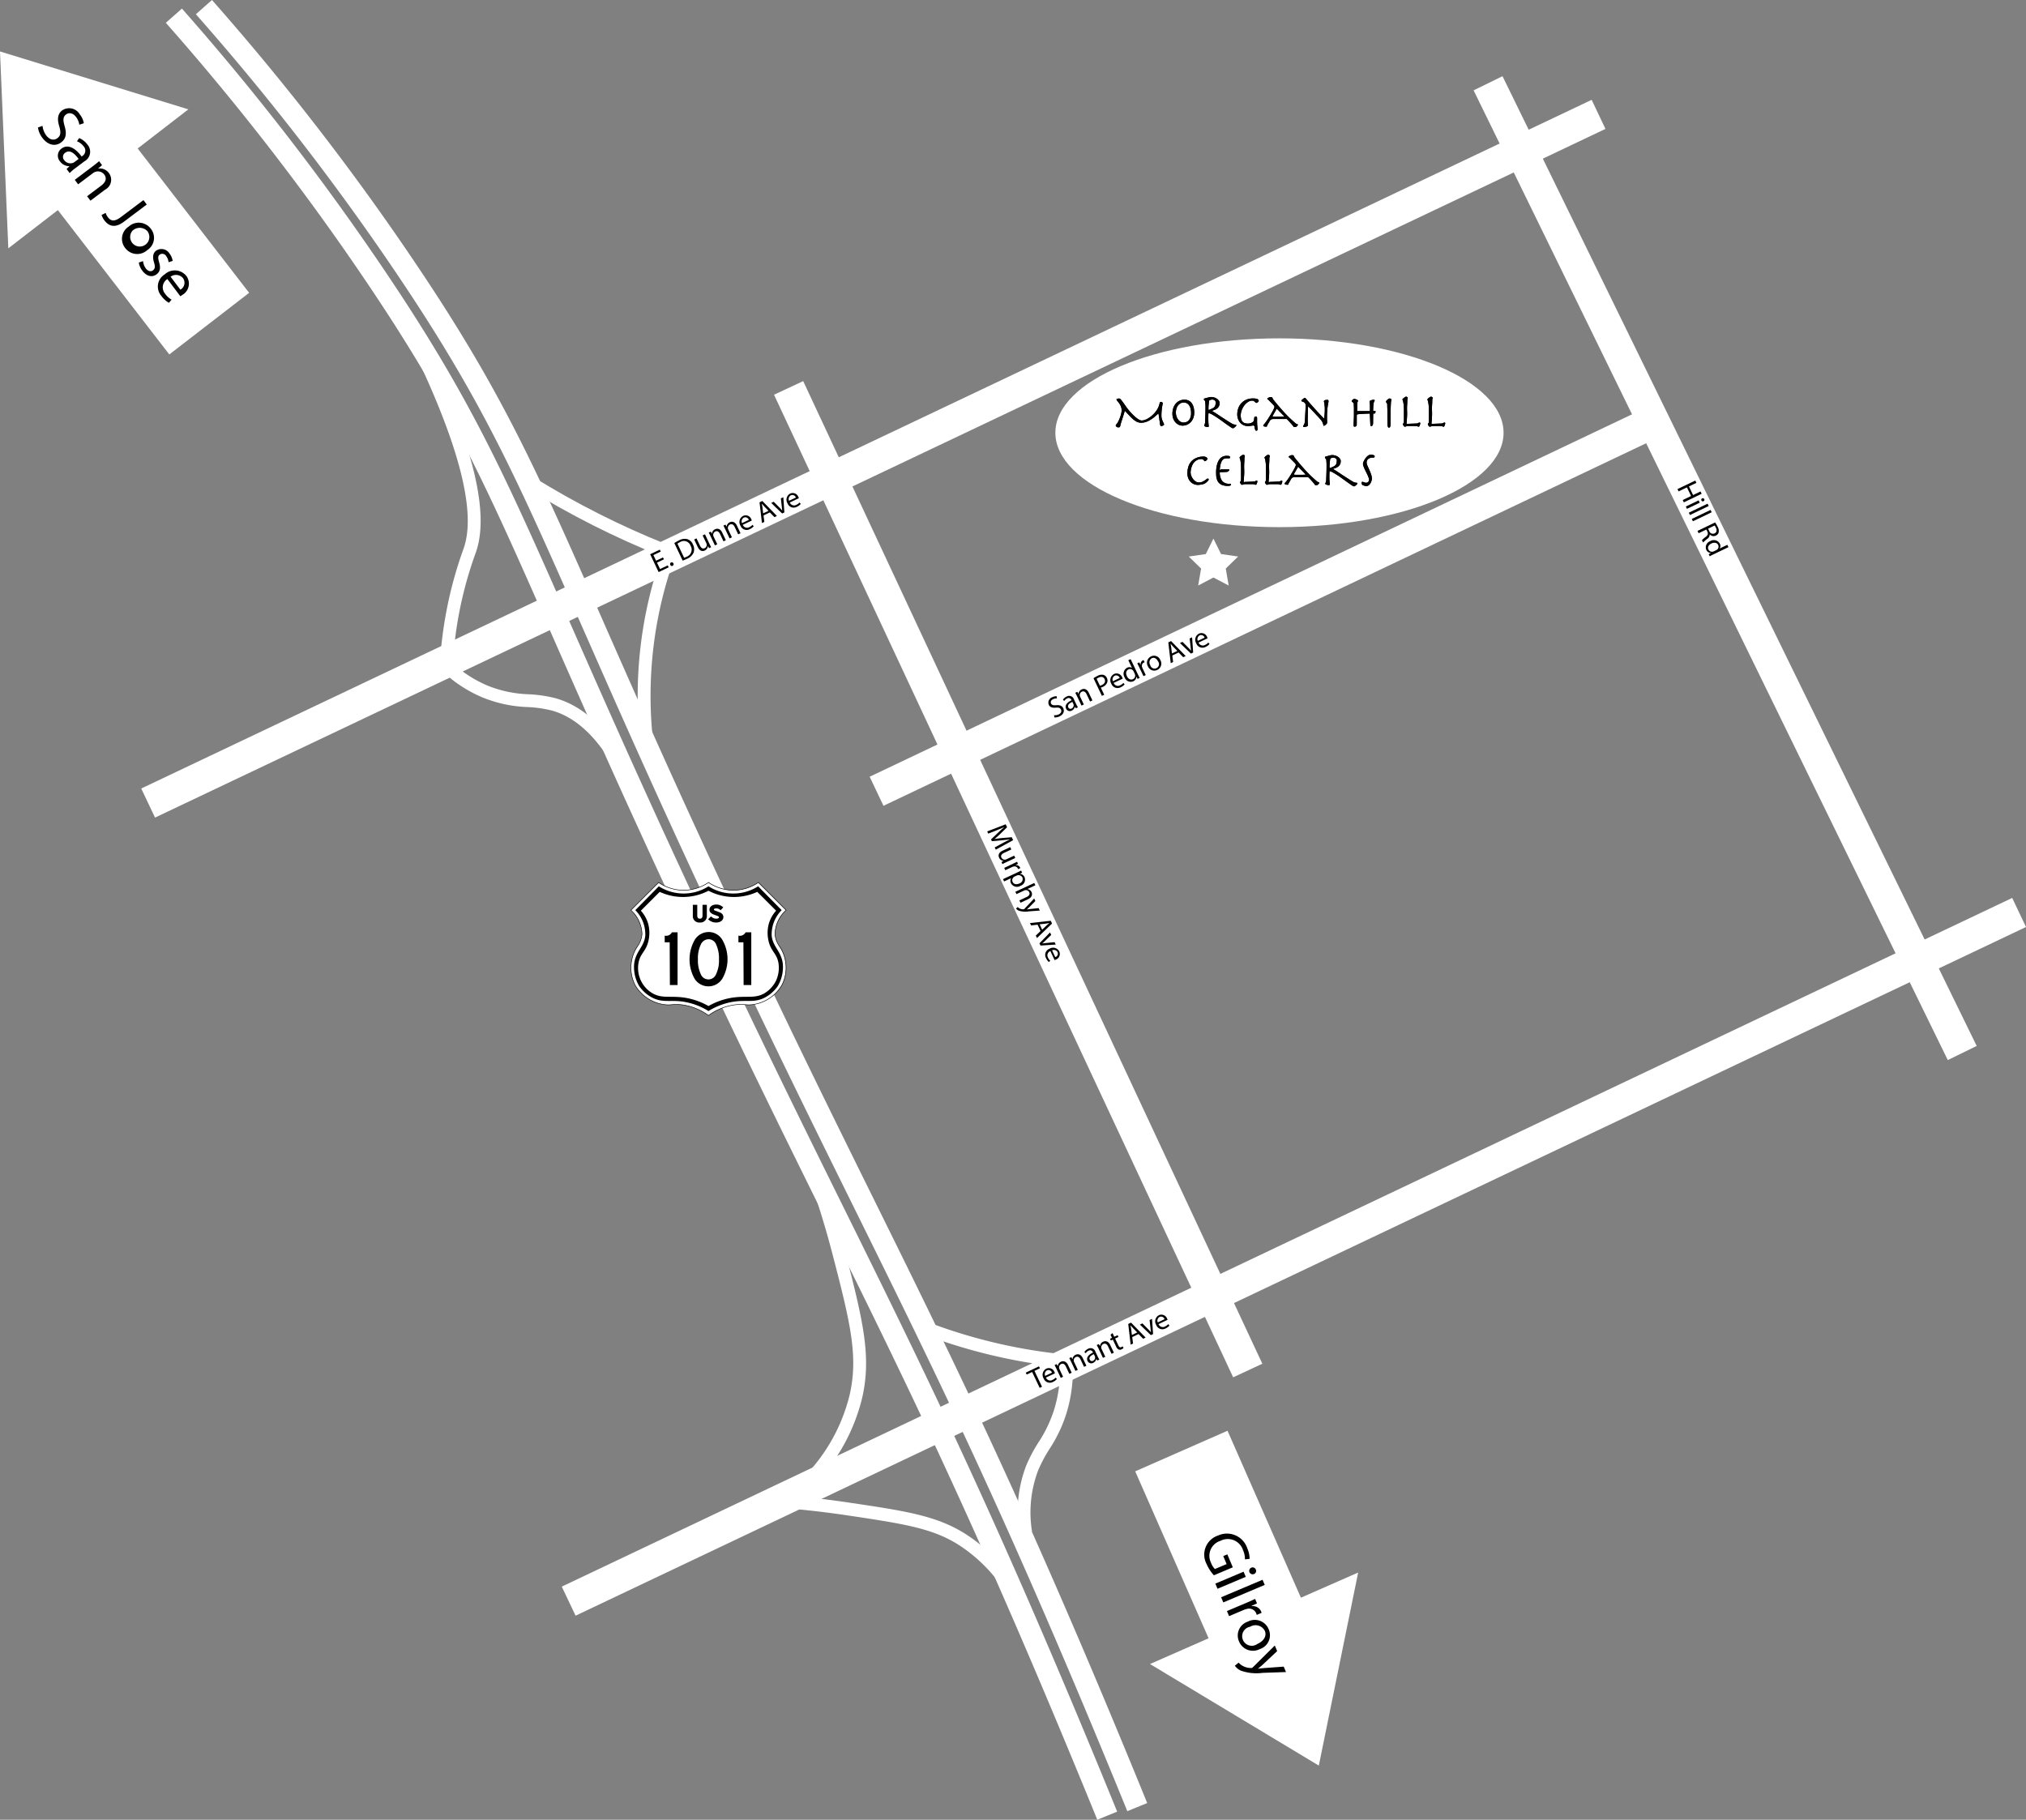 <svg xmlns="http://www.w3.org/2000/svg" width="314.978" height="282.936" viewBox="0 0 314.978 282.936">
  <rect x="0" y="0" width="314.978" height="282.936" fill="#808080" stroke="none"/>
  <g id="Group_69" data-name="Group 69" transform="translate(-184.962 -187.688)">
    <g id="Group_24" data-name="Group 24" transform="translate(215.415 187.688)">
      <path id="Path_514" data-name="Path 514" d="M421.063,469.29c-2.067-5.081-4.2-10.238-6.331-15.328-14.727-35.133-24.619-55.154-36.073-78.337-6.578-13.313-13.38-27.08-21.941-45.356C347.692,311,341.429,296.776,336.4,285.347c-10.372-23.556-15.578-35.38-29.252-55.59A392.425,392.425,0,0,0,276.254,189.9l2.5-2.21a395.781,395.781,0,0,1,31.154,40.2C323.75,248.347,329,260.263,339.449,284c5.026,11.413,11.28,25.618,20.29,44.851,8.546,18.245,15.341,32,21.911,45.294,11.479,23.232,21.392,43.3,36.159,78.525,2.138,5.1,4.273,10.269,6.345,15.36Z" transform="translate(-276.254 -187.688)" fill="#fff"/>
    </g>
    <g id="Group_25" data-name="Group 25" transform="translate(210.745 189.022)">
      <path id="Path_515" data-name="Path 515" d="M407.063,473.29c-2.067-5.081-4.2-10.238-6.331-15.328-14.727-35.133-24.619-55.154-36.073-78.337-6.578-13.313-13.38-27.08-21.941-45.356C333.692,315,327.429,300.776,322.4,289.347c-10.372-23.556-15.578-35.38-29.252-55.59A392.423,392.423,0,0,0,262.254,193.9l2.5-2.21a395.781,395.781,0,0,1,31.154,40.2C309.75,252.347,315,264.263,325.449,288c5.026,11.413,11.28,25.618,20.29,44.851,8.546,18.245,15.341,32,21.911,45.294,11.479,23.232,21.392,43.3,36.159,78.525,2.138,5.1,4.273,10.269,6.345,15.36Z" transform="translate(-262.254 -191.688)" fill="#fff"/>
    </g>
    <g id="Group_26" data-name="Group 26" transform="translate(206.918 203.212)">
      <rect id="Rectangle_26" data-name="Rectangle 26" width="249.627" height="5.004" transform="translate(0 107.076) rotate(-25.401)" fill="#fff"/>
    </g>
    <g id="Group_27" data-name="Group 27" transform="translate(284.102 275.208)">
      <path id="Path_516" data-name="Path 516" d="M482.449,476.817a65.732,65.732,0,0,1,3.049-26.759l1.9.628a63.734,63.734,0,0,0-2.956,25.945Z" transform="translate(-482.166 -450.058)" fill="#fff"/>
    </g>
    <g id="Group_28" data-name="Group 28" transform="translate(272.299 327.301)">
      <rect id="Rectangle_27" data-name="Rectangle 27" width="249.627" height="5.004" transform="translate(0 107.076) rotate(-25.401)" fill="#fff"/>
    </g>
    <g id="Group_29" data-name="Group 29" transform="translate(266.504 261.664)">
      <path id="Path_517" data-name="Path 517" d="M450.583,421.908c-3.522-1.414-7.027-3-10.418-4.705-3.659-1.843-7.278-3.878-10.754-6.049l1.06-1.7c3.425,2.138,6.989,4.143,10.595,5.959,3.34,1.682,6.793,3.242,10.263,4.635Z" transform="translate(-429.411 -409.456)" fill="#fff"/>
    </g>
    <g id="Group_30" data-name="Group 30" transform="translate(305.297 246.943)">
      <rect id="Rectangle_28" data-name="Rectangle 28" width="5.004" height="168.631" transform="translate(0 2.118) rotate(-25.044)" fill="#fff"/>
    </g>
    <g id="Group_31" data-name="Group 31" transform="translate(320.166 250.412)">
      <rect id="Rectangle_29" data-name="Rectangle 29" width="135.182" height="5.004" transform="translate(0 58.043) rotate(-25.427)" fill="#fff"/>
    </g>
    <g id="Group_32" data-name="Group 32" transform="translate(328.725 393.338)">
      <path id="Path_518" data-name="Path 518" d="M637.543,811.129a84.849,84.849,0,0,1-21.6-5.063l.708-1.873a82.832,82.832,0,0,0,21.094,4.944Z" transform="translate(-615.939 -804.193)" fill="#fff"/>
    </g>
    <g id="Group_33" data-name="Group 33" transform="translate(343.187 400.934)">
      <path id="Path_519" data-name="Path 519" d="M659.541,852.133a20.365,20.365,0,0,1,1.063-10.519,23.62,23.62,0,0,1,1.931-3.656,20.407,20.407,0,0,0,2.38-4.944,20.866,20.866,0,0,0,.954-6.048l2,.023a22.87,22.87,0,0,1-1.047,6.628A22.359,22.359,0,0,1,664.243,839a21.657,21.657,0,0,0-1.782,3.36,18.4,18.4,0,0,0-.938,9.5Z" transform="translate(-659.296 -826.966)" fill="#fff"/>
    </g>
    <g id="Group_34" data-name="Group 34" transform="translate(414.06 199.536)">
      <rect id="Rectangle_30" data-name="Rectangle 30" width="5.003" height="167.832" transform="translate(0 2.198) rotate(-26.056)" fill="#fff"/>
    </g>
    <g id="Group_35" data-name="Group 35" transform="translate(286.043 264.328)">
      <path id="Path_520" data-name="Path 520" d="M490.125,445.388l-1.079.513.475,1,1.2-.571.143.3-1.561.742-1.319-2.776,1.5-.712.143.3-1.141.542.417.878,1.079-.512Z" transform="translate(-487.987 -435.063)"/>
      <path id="Path_521" data-name="Path 521" d="M497.3,450.171a.269.269,0,0,1,.124-.377.288.288,0,0,1,.242.521A.268.268,0,0,1,497.3,450.171Z" transform="translate(-494.172 -438.983)"/>
      <path id="Path_522" data-name="Path 522" d="M499.24,439.488a5.619,5.619,0,0,1,.734-.42,1.759,1.759,0,0,1,1.289-.188,1.416,1.416,0,0,1,.865.811,1.627,1.627,0,0,1,.113,1.269,1.893,1.893,0,0,1-1.038.982,6.469,6.469,0,0,1-.667.276Zm1.524,2.285a2.537,2.537,0,0,0,.372-.151,1.181,1.181,0,0,0,.623-1.74,1.1,1.1,0,0,0-1.633-.537,2.273,2.273,0,0,0-.4.237Z" transform="translate(-495.486 -431.692)"/>
      <path id="Path_523" data-name="Path 523" d="M510.856,438.217c.1.206.188.386.275.536l-.322.152-.175-.316-.008,0a.832.832,0,0,1-.483.684c-.313.148-.77.153-1.1-.547l-.554-1.166.363-.172.524,1.1c.18.379.417.58.746.423a.565.565,0,0,0,.266-.758l-.581-1.224.362-.172Z" transform="translate(-501.649 -430.32)"/>
      <path id="Path_524" data-name="Path 524" d="M515.552,435.265c-.1-.206-.182-.373-.273-.532l.321-.152.177.32.008,0a.813.813,0,0,1,.481-.688c.276-.131.783-.169,1.107.514l.565,1.19-.362.172-.546-1.15c-.152-.321-.4-.532-.741-.37a.57.57,0,0,0-.31.6.578.578,0,0,0,.056.181l.569,1.2-.362.172Z" transform="translate(-506.175 -428.564)"/>
      <path id="Path_525" data-name="Path 525" d="M522.4,432.011c-.1-.206-.182-.373-.273-.532l.322-.153.177.32.008,0a.812.812,0,0,1,.481-.688c.276-.131.783-.169,1.107.514l.565,1.191-.362.172-.546-1.149c-.152-.321-.4-.532-.741-.37a.587.587,0,0,0-.255.782l.569,1.2-.363.172Z" transform="translate(-510.742 -426.396)"/>
      <path id="Path_526" data-name="Path 526" d="M530.139,429.334a.707.707,0,0,0,1.012.367,1.447,1.447,0,0,0,.5-.365l.185.23a1.784,1.784,0,0,1-.6.438,1.024,1.024,0,0,1-1.458-.539,1.071,1.071,0,0,1,.424-1.519.935.935,0,0,1,1.27.548,1.547,1.547,0,0,1,.068.175Zm.939-.764a.571.571,0,0,0-.782-.35.665.665,0,0,0-.277.853Z" transform="translate(-515.74 -424.377)"/>
      <path id="Path_527" data-name="Path 527" d="M539.58,423.443l.126,1.01-.371.176-.375-3.224.433-.206,2.266,2.327-.383.182-.711-.733Zm.777-.713-.651-.67c-.148-.152-.267-.3-.385-.438l-.009,0c.037.184.072.375.1.569l.11.932Z" transform="translate(-521.957 -419.946)"/>
      <path id="Path_528" data-name="Path 528" d="M544.783,420.135l.923.935a5.68,5.68,0,0,1,.4.435l.012-.006c-.033-.186-.053-.379-.074-.591l-.144-1.3.379-.18.164,2.366-.346.164-1.7-1.634Z" transform="translate(-525.579 -418.762)"/>
      <path id="Path_529" data-name="Path 529" d="M552.057,418.927a.707.707,0,0,0,1.012.367,1.441,1.441,0,0,0,.5-.365l.185.231a1.783,1.783,0,0,1-.6.438,1.024,1.024,0,0,1-1.457-.539,1.071,1.071,0,0,1,.424-1.519.936.936,0,0,1,1.27.548,1.61,1.61,0,0,1,.068.175Zm.939-.764a.571.571,0,0,0-.782-.35.665.665,0,0,0-.277.853Z" transform="translate(-530.346 -417.441)"/>
    </g>
    <g id="Group_36" data-name="Group 36" transform="translate(344.436 392.078)">
      <path id="Path_530" data-name="Path 530" d="M664.029,825.423l-.845.4-.145-.3,2.055-.976.145.3-.849.4,1.174,2.472-.363.172Z" transform="translate(-663.039 -816.495)"/>
      <path id="Path_531" data-name="Path 531" d="M671.431,826.814a.707.707,0,0,0,1.012.368,1.452,1.452,0,0,0,.5-.365l.185.23a1.787,1.787,0,0,1-.6.439,1.025,1.025,0,0,1-1.458-.539,1.072,1.072,0,0,1,.425-1.52.935.935,0,0,1,1.27.548,1.5,1.5,0,0,1,.068.175Zm.94-.764a.571.571,0,0,0-.783-.35.665.665,0,0,0-.277.853Z" transform="translate(-668.293 -817.018)"/>
      <path id="Path_532" data-name="Path 532" d="M676.737,823.3c-.1-.206-.182-.373-.273-.532l.321-.153.177.32.008,0a.813.813,0,0,1,.481-.688c.276-.131.783-.169,1.107.514l.565,1.191-.363.172-.546-1.149c-.152-.321-.4-.532-.741-.37a.57.57,0,0,0-.31.6.587.587,0,0,0,.055.18l.569,1.2-.362.172Z" transform="translate(-671.986 -814.911)"/>
      <path id="Path_533" data-name="Path 533" d="M683.59,820.046c-.1-.206-.182-.373-.273-.532l.321-.152.177.32.008,0a.81.81,0,0,1,.481-.688c.276-.131.783-.17,1.108.514l.565,1.19-.363.172-.546-1.15c-.152-.322-.4-.532-.741-.37a.57.57,0,0,0-.31.6.588.588,0,0,0,.055.181l.569,1.2-.363.172Z" transform="translate(-676.553 -812.742)"/>
      <path id="Path_534" data-name="Path 534" d="M692.371,817.993l-.148-.237-.012.006a.822.822,0,0,1-.469.586.629.629,0,0,1-.881-.283c-.229-.482.074-.949.846-1.311l-.02-.041a.455.455,0,0,0-.672-.246,1.1,1.1,0,0,0-.449.395l-.2-.2a1.372,1.372,0,0,1,.571-.488.784.784,0,0,1,1.146.456l.354.745a3.058,3.058,0,0,0,.26.462Zm-.537-.992c-.4.18-.815.463-.631.85a.355.355,0,0,0,.506.184.549.549,0,0,0,.323-.563.416.416,0,0,0-.034-.125Z" transform="translate(-681.253 -810.846)"/>
      <path id="Path_535" data-name="Path 535" d="M696.395,813.965c-.1-.206-.182-.373-.273-.532l.322-.152.177.32.009,0a.811.811,0,0,1,.481-.688c.276-.131.783-.17,1.107.514l.566,1.191-.363.172-.546-1.149c-.153-.322-.4-.533-.742-.37a.57.57,0,0,0-.31.6.577.577,0,0,0,.056.181l.569,1.2-.362.172Z" transform="translate(-685.086 -808.691)"/>
      <path id="Path_536" data-name="Path 536" d="M702.688,809.043l.272.573.519-.247.131.276-.519.247.51,1.075c.117.247.254.354.456.258a.893.893,0,0,0,.2-.124l.145.264a.978.978,0,0,1-.3.2.556.556,0,0,1-.464.034.817.817,0,0,1-.387-.453l-.516-1.087-.309.146-.131-.276.309-.146-.227-.478Z" transform="translate(-689.201 -806.165)"/>
      <path id="Path_537" data-name="Path 537" d="M711.422,806.418l.126,1.011-.371.176-.375-3.225.433-.205L713.5,806.5l-.383.182-.712-.732Zm.777-.712-.651-.67c-.148-.152-.268-.3-.385-.438l-.009,0c.037.184.072.375.1.569l.109.932Z" transform="translate(-694.87 -802.921)"/>
      <path id="Path_538" data-name="Path 538" d="M716.624,803.11l.924.935a5.641,5.641,0,0,1,.4.435l.012-.006c-.033-.186-.053-.379-.074-.591l-.145-1.3.379-.18.164,2.366-.346.164-1.705-1.634Z" transform="translate(-698.492 -801.737)"/>
      <path id="Path_539" data-name="Path 539" d="M723.9,801.9a.707.707,0,0,0,1.012.368,1.454,1.454,0,0,0,.5-.365l.185.23a1.779,1.779,0,0,1-.6.439,1.025,1.025,0,0,1-1.458-.539,1.072,1.072,0,0,1,.425-1.519.935.935,0,0,1,1.27.548,1.512,1.512,0,0,1,.068.175Zm.939-.764a.571.571,0,0,0-.782-.35.665.665,0,0,0-.276.853Z" transform="translate(-703.259 -800.416)"/>
    </g>
    <g id="Group_37" data-name="Group 37" transform="translate(338.433 315.846)">
      <path id="Path_540" data-name="Path 540" d="M647.4,574.842c.379-.2.834-.445,1.183-.6l-.006-.012c-.371.057-.772.1-1.222.143l-1.581.139-.127-.273,1.116-1.07c.331-.316.638-.6.932-.828l0-.008c-.351.154-.827.351-1.256.521l-1.229.483-.16-.343,2.876-1.107.214.459-1.125,1.1c-.289.276-.55.514-.807.719l.006.012c.314-.061.666-.1,1.075-.145l1.579-.133.214.459-2.7,1.474-.164-.351Z" transform="translate(-645.044 -571.885)"/>
      <path id="Path_541" data-name="Path 541" d="M651.513,584.911c-.207.1-.387.185-.538.271l-.15-.322.317-.173,0-.009a.828.828,0,0,1-.681-.487c-.147-.314-.149-.771.553-1.1l1.17-.547.17.364-1.107.518c-.38.177-.582.413-.428.743a.579.579,0,0,0,.555.325.587.587,0,0,0,.2-.053l1.227-.573.17.364Z" transform="translate(-648.599 -578.989)"/>
      <path id="Path_542" data-name="Path 542" d="M654.364,589.665c.235-.11.436-.209.616-.308l.149.318-.387.2.008.016a.663.663,0,0,1,.7.349.426.426,0,0,1,.036.109l-.343.16a.6.6,0,0,0-.045-.13.563.563,0,0,0-.695-.269,1.038,1.038,0,0,0-.177.063l-1.066.5-.168-.36Z" transform="translate(-650.338 -583.529)"/>
      <path id="Path_543" data-name="Path 543" d="M654.615,593.778c.256-.12.459-.224.645-.321l.153.327-.336.177,0,.008a.868.868,0,0,1,.721.529,1,1,0,0,1-.621,1.322,1.045,1.045,0,0,1-1.5-.407.774.774,0,0,1,.026-.762l0-.008-1.087.507-.168-.359Zm-.365.608a.939.939,0,0,0-.141.086.619.619,0,0,0-.171.744c.18.385.6.461,1.056.247a.72.72,0,0,0,.466-.943.7.7,0,0,0-.868-.294Z" transform="translate(-649.98 -586.261)"/>
      <path id="Path_544" data-name="Path 544" d="M661.129,599.244l.17.364-1.248.582,0,.008a.747.747,0,0,1,.378.141.824.824,0,0,1,.277.324c.125.269.161.775-.529,1.1l-1.19.556-.17-.364,1.149-.537c.322-.15.539-.4.379-.741a.577.577,0,0,0-.591-.317.48.48,0,0,0-.185.056l-1.207.563-.17-.363Z" transform="translate(-653.808 -590.118)"/>
      <path id="Path_545" data-name="Path 545" d="M661.511,606.87l-.977.99c-.111.107-.245.23-.349.319l0,.008c.137-.019.31-.049.477-.067l1.359-.151.18.384-1.681.121a3.371,3.371,0,0,1-1.572-.1,1.088,1.088,0,0,1-.444-.337l.263-.233a1.076,1.076,0,0,0,.326.235,1.222,1.222,0,0,0,.548.117.3.3,0,0,0,.1-.012.351.351,0,0,0,.083-.069l1.5-1.6Z" transform="translate(-654.016 -594.935)"/>
      <path id="Path_546" data-name="Path 546" d="M666.19,617.474l-1.011.12-.173-.372,3.227-.355.2.434-2.341,2.251-.179-.384.737-.706Zm.707.782.674-.647c.153-.147.3-.266.441-.383l0-.008c-.184.036-.375.069-.57.094l-.933.1Z" transform="translate(-658.347 -601.862)"/>
      <path id="Path_547" data-name="Path 547" d="M671.245,622.689l-.941.917a5.661,5.661,0,0,1-.437.4l.006.012c.186-.032.379-.051.592-.07l1.305-.137.177.38-2.367.149-.162-.347,1.645-1.695Z" transform="translate(-661.288 -605.484)"/>
      <path id="Path_548" data-name="Path 548" d="M672.911,629.969a.707.707,0,0,0-.374,1.01,1.447,1.447,0,0,0,.362.505l-.232.183a1.782,1.782,0,0,1-.435-.607,1.024,1.024,0,0,1,.549-1.454,1.071,1.071,0,0,1,1.516.434.935.935,0,0,1-.556,1.267,1.6,1.6,0,0,1-.175.067Zm.758.944a.571.571,0,0,0,.355-.78.664.664,0,0,0-.851-.281Z" transform="translate(-663.082 -610.257)"/>
    </g>
    <g id="Group_38" data-name="Group 38" transform="translate(347.941 286.108)">
      <path id="Path_549" data-name="Path 549" d="M674.434,515.143a1.4,1.4,0,0,0,.729-.124c.367-.174.489-.47.356-.75-.124-.26-.342-.337-.786-.3-.529.055-.921-.047-1.107-.438a.885.885,0,0,1,.539-1.181,1.4,1.4,0,0,1,.679-.156l.04.34a1.224,1.224,0,0,0-.59.119c-.379.18-.415.475-.325.665.123.26.353.307.806.273.556-.042.9.071,1.1.479.2.428.063.95-.592,1.261a1.588,1.588,0,0,1-.793.16Z" transform="translate(-673.548 -502.364)"/>
      <path id="Path_550" data-name="Path 550" d="M682.373,513.966l-.148-.237-.012.006a.821.821,0,0,1-.468.586.629.629,0,0,1-.882-.283c-.229-.482.074-.949.846-1.311l-.019-.041a.455.455,0,0,0-.672-.246,1.106,1.106,0,0,0-.449.395l-.2-.2a1.372,1.372,0,0,1,.571-.489.783.783,0,0,1,1.146.455l.355.746a3.094,3.094,0,0,0,.26.462Zm-.537-.992c-.4.18-.815.463-.631.851a.355.355,0,0,0,.506.183.549.549,0,0,0,.323-.562.416.416,0,0,0-.034-.125Z" transform="translate(-678.095 -502.264)"/>
      <path id="Path_551" data-name="Path 551" d="M686.395,509.936c-.1-.206-.182-.373-.273-.532l.321-.153.177.32.008,0a.813.813,0,0,1,.481-.688c.276-.131.783-.17,1.108.513l.566,1.191-.362.172-.546-1.149c-.153-.321-.4-.532-.741-.37a.571.571,0,0,0-.31.6.582.582,0,0,0,.055.18l.57,1.2-.363.172Z" transform="translate(-681.928 -500.107)"/>
      <path id="Path_552" data-name="Path 552" d="M694.608,502.713a4.594,4.594,0,0,1,.662-.381,1.262,1.262,0,0,1,.888-.139.826.826,0,0,1,.519.465.9.9,0,0,1,.068.695,1.272,1.272,0,0,1-.7.708,1.371,1.371,0,0,1-.3.112l.529,1.112-.358.17Zm.995,1.168a1.316,1.316,0,0,0,.31-.112c.432-.205.6-.541.414-.924-.174-.366-.518-.42-.913-.232a1.644,1.644,0,0,0-.324.189Z" transform="translate(-687.583 -495.681)"/>
      <path id="Path_553" data-name="Path 553" d="M703,503.035a.707.707,0,0,0,1.013.367,1.451,1.451,0,0,0,.5-.366l.185.23a1.785,1.785,0,0,1-.6.439,1.025,1.025,0,0,1-1.458-.539,1.071,1.071,0,0,1,.424-1.519.935.935,0,0,1,1.27.547,1.56,1.56,0,0,1,.068.175Zm.939-.765a.571.571,0,0,0-.782-.35.665.665,0,0,0-.276.854Z" transform="translate(-692.839 -495.274)"/>
      <path id="Path_554" data-name="Path 554" d="M709.748,494.92l1.146,2.41c.084.177.184.377.261.507l-.325.155-.181-.338-.008,0a.816.816,0,0,1-.493.714,1.006,1.006,0,0,1-1.334-.608,1.057,1.057,0,0,1,.384-1.5.739.739,0,0,1,.747.019l.008,0-.566-1.19Zm.466,1.915a.69.69,0,0,0-.089-.144.59.59,0,0,0-.723-.171c-.375.178-.44.613-.231,1.054.192.4.548.643.939.457a.6.6,0,0,0,.326-.685.714.714,0,0,0-.058-.164Z" transform="translate(-696.949 -490.856)"/>
      <path id="Path_555" data-name="Path 555" d="M715.309,496.476c-.112-.235-.212-.435-.312-.614l.317-.15.2.385.016-.008a.663.663,0,0,1,.345-.7.417.417,0,0,1,.109-.036l.162.342a.614.614,0,0,0-.129.046.564.564,0,0,0-.265.7,1.183,1.183,0,0,0,.064.177l.505,1.062-.358.17Z" transform="translate(-701.171 -491.144)"/>
      <path id="Path_556" data-name="Path 556" d="M721.625,494a1.079,1.079,0,0,1-.489,1.53,1.05,1.05,0,0,1-1.443-.571,1.078,1.078,0,0,1,.485-1.528A1.045,1.045,0,0,1,721.625,494Zm-1.572.773a.69.69,0,1,0,1.207-.584c-.161-.338-.533-.686-.961-.482A.75.75,0,0,0,720.053,494.771Z" transform="translate(-704.207 -489.787)"/>
      <path id="Path_557" data-name="Path 557" d="M730.094,488.746l.127,1.01-.37.176-.377-3.224.432-.206,2.267,2.325-.383.182-.712-.733Zm.778-.713-.652-.67c-.148-.152-.267-.3-.385-.438l-.008,0c.037.184.072.375.1.569l.11.932Z" transform="translate(-710.818 -485.246)"/>
      <path id="Path_558" data-name="Path 558" d="M735.3,485.434l.924.934a5.615,5.615,0,0,1,.4.435l.012-.006c-.033-.186-.054-.378-.074-.591l-.146-1.3.379-.18.165,2.366-.346.164-1.706-1.634Z" transform="translate(-714.441 -484.059)"/>
      <path id="Path_559" data-name="Path 559" d="M742.569,484.222a.707.707,0,0,0,1.013.367,1.447,1.447,0,0,0,.5-.366l.185.23a1.783,1.783,0,0,1-.6.439,1.025,1.025,0,0,1-1.458-.539,1.071,1.071,0,0,1,.424-1.519.935.935,0,0,1,1.27.547,1.508,1.508,0,0,1,.068.174Zm.939-.765a.572.572,0,0,0-.783-.35.665.665,0,0,0-.276.853Z" transform="translate(-719.207 -482.736)"/>
    </g>
    <g id="Group_39" data-name="Group 39" transform="translate(445.753 262.403)">
      <path id="Path_560" data-name="Path 560" d="M969.714,412.031l-1.159.556.644,1.341,1.159-.557.174.362-2.771,1.331-.173-.362,1.3-.624-.643-1.341-1.3.624-.172-.358,2.771-1.33Z" transform="translate(-966.771 -411.673)"/>
      <path id="Path_561" data-name="Path 561" d="M970.672,421.194l1.99-.956.173.362-1.99.955Zm2.742-.821a.249.249,0,0,1-.215-.448.245.245,0,0,1,.335.117A.238.238,0,0,1,973.414,420.372Z" transform="translate(-969.371 -417.154)"/>
      <path id="Path_562" data-name="Path 562" d="M974.975,422.464l.173.362-2.919,1.4-.173-.362Z" transform="translate(-970.293 -418.864)"/>
      <path id="Path_563" data-name="Path 563" d="M976.371,425.372l.174.362-2.919,1.4-.174-.362Z" transform="translate(-971.224 -420.802)"/>
      <path id="Path_564" data-name="Path 564" d="M978.855,431.2a4.115,4.115,0,0,1,.388.659,1.257,1.257,0,0,1,.159.91.767.767,0,0,1-.422.471.807.807,0,0,1-.958-.182l-.012.006a.767.767,0,0,1-.364.676,4.881,4.881,0,0,0-.658.579l-.178-.37a3.945,3.945,0,0,1,.573-.5c.343-.266.416-.483.272-.814l-.162-.337-1.2.576-.172-.358Zm-1.09.964.176.366a.6.6,0,0,0,.826.372c.358-.172.389-.506.212-.886a1.618,1.618,0,0,0-.2-.338Z" transform="translate(-973.002 -424.683)"/>
      <path id="Path_565" data-name="Path 565" d="M983.466,440.57l-2.405,1.155c-.176.084-.376.185-.506.263l-.156-.325.338-.182,0-.008a.817.817,0,0,1-.716-.491,1.006,1.006,0,0,1,.6-1.337,1.056,1.056,0,0,1,1.5.379.737.737,0,0,1-.016.746l0,.008,1.188-.57Zm-1.912.473a.7.7,0,0,0,.144-.089.59.59,0,0,0,.169-.724c-.18-.374-.615-.438-1.055-.227-.4.194-.641.551-.453.941a.6.6,0,0,0,.686.323.678.678,0,0,0,.164-.058Z" transform="translate(-975.539 -430.213)"/>
    </g>
    <g id="Group_51" data-name="Group 51" transform="translate(282.987 324.837)">
      <g id="Group_40" data-name="Group 40" transform="translate(0)">
        <path id="Path_566" data-name="Path 566" d="M501.405,607.014a5.058,5.058,0,0,1,1.723-3.705L498.82,599a6.832,6.832,0,0,1-7.756,0,6.832,6.832,0,0,1-7.756,0L479,603.309a5.06,5.06,0,0,1,1.724,3.705c-.076,1.682-1.327,2.13-1.638,4.309a5.972,5.972,0,0,0,.6,3.705,6.224,6.224,0,0,0,3.878,2.844c1.428.364,1.916-.059,3.533.172a9.044,9.044,0,0,1,3.964,1.637,9.042,9.042,0,0,1,3.964-1.637c1.617-.231,2.105.191,3.533-.172a6.225,6.225,0,0,0,3.878-2.844,5.974,5.974,0,0,0,.6-3.705C502.732,609.144,501.48,608.7,501.405,607.014Z" transform="translate(-478.942 -598.946)" fill="#fff"/>
        <path id="Path_567" data-name="Path 567" d="M490.948,619.625l-.024-.017a8.947,8.947,0,0,0-3.946-1.63,7.454,7.454,0,0,0-1.713-.044,5.19,5.19,0,0,1-1.824-.13,6.231,6.231,0,0,1-3.9-2.864,5.893,5.893,0,0,1-.608-3.731,5.777,5.777,0,0,1,.931-2.386,3.729,3.729,0,0,0,.706-1.918,5.173,5.173,0,0,0-1.712-3.675l-.028-.03,4.362-4.362.028.02a6.792,6.792,0,0,0,7.709,0l.024-.016.023.016a6.884,6.884,0,0,0,3.769,1.2h.085a6.881,6.881,0,0,0,3.854-1.2l.028-.02.025.024,4.337,4.337-.028.03a5.173,5.173,0,0,0-1.712,3.675h0a3.729,3.729,0,0,0,.706,1.918,5.771,5.771,0,0,1,.931,2.386,5.9,5.9,0,0,1-.608,3.731,6.23,6.23,0,0,1-3.9,2.864,5.184,5.184,0,0,1-1.824.13,7.454,7.454,0,0,0-1.713.044,8.949,8.949,0,0,0-3.945,1.63Zm-4.966-1.8a7.026,7.026,0,0,1,1.008.073,9.028,9.028,0,0,1,3.958,1.628,9.022,9.022,0,0,1,3.958-1.628,7.6,7.6,0,0,1,1.73-.044,5.047,5.047,0,0,0,1.8-.127,6.148,6.148,0,0,0,3.851-2.824,5.818,5.818,0,0,0,.6-3.679,5.708,5.708,0,0,0-.92-2.355,3.847,3.847,0,0,1-.718-1.957h0a5.224,5.224,0,0,1,1.707-3.706l-4.256-4.256a6.97,6.97,0,0,1-3.873,1.194h-.086a6.968,6.968,0,0,1-3.791-1.2,6.969,6.969,0,0,1-3.791,1.2h-.086a6.97,6.97,0,0,1-3.873-1.194l-4.256,4.256a5.226,5.226,0,0,1,1.707,3.706,3.846,3.846,0,0,1-.718,1.957,5.706,5.706,0,0,0-.92,2.355,5.816,5.816,0,0,0,.6,3.679,6.149,6.149,0,0,0,3.852,2.824,5.042,5.042,0,0,0,1.8.127C485.48,617.837,485.715,617.822,485.982,617.822Z" transform="translate(-478.826 -598.838)"/>
      </g>
      <g id="Group_41" data-name="Group 41" transform="translate(0.532 0.657)">
        <path id="Path_568" data-name="Path 568" d="M503.559,612.786c-.259-1.906-1.552-2.585-1.723-4.309a5.34,5.34,0,0,1,1.551-3.964l-3.656-3.706a7.2,7.2,0,0,1-7.719,0,7.2,7.2,0,0,1-7.719,0l-3.656,3.706a5.343,5.343,0,0,1,1.551,3.964c-.171,1.724-1.465,2.4-1.724,4.309a5.784,5.784,0,0,0,.776,3.533,5.628,5.628,0,0,0,2.241,1.9c1.527.684,2.636.24,4.567.517a10.459,10.459,0,0,1,3.964,1.465,10.456,10.456,0,0,1,3.964-1.465c1.931-.278,3.039.167,4.567-.517a5.629,5.629,0,0,0,2.24-1.9A5.781,5.781,0,0,0,503.559,612.786Zm-1.034,2.671a4.79,4.79,0,0,1-1.81,1.982c-1.609.931-3.006.26-5.515.776a10.969,10.969,0,0,0-3.188,1.206,10.973,10.973,0,0,0-3.189-1.206c-2.508-.515-3.906.155-5.515-.776a4.552,4.552,0,0,1-2.154-4.826c.3-1.465,1.2-1.715,1.551-3.447a5.449,5.449,0,0,0-.086-2.585,5.155,5.155,0,0,0-1.12-1.982l2.93-2.93a8.6,8.6,0,0,0,7.583-.172,8.6,8.6,0,0,0,7.583.172l2.93,2.93a5.159,5.159,0,0,0-1.12,1.982,5.45,5.45,0,0,0-.086,2.585c.352,1.732,1.251,1.982,1.551,3.447A4.837,4.837,0,0,1,502.525,615.458Z" transform="translate(-480.422 -600.808)"/>
      </g>
      <g id="Group_44" data-name="Group 44" transform="translate(9.688 3.491)">
        <g id="Group_42" data-name="Group 42" transform="translate(0 0.043)">
          <path id="Path_569" data-name="Path 569" d="M508.369,611.411v-1.478h.355v1.486c0,.489.246.667.572.667s.58-.178.58-.667v-1.486h.338v1.478a.923.923,0,1,1-1.845,0Z" transform="translate(-508.202 -609.766)"/>
          <path id="Path_570" data-name="Path 570" d="M508.963,612.187a1,1,0,0,1-1.094-1.109v-1.645h.688v1.653c0,.443.217.5.405.5s.413-.057.413-.5v-1.653h.672v1.645A1,1,0,0,1,508.963,612.187Zm-.76-2.42v1.312a.834.834,0,0,0,.162.555.974.974,0,0,1-.141-.548v-1.319Zm1.507,0v1.319a1.119,1.119,0,0,1-.066.4,1.032,1.032,0,0,0,.071-.407Z" transform="translate(-507.869 -609.433)"/>
        </g>
        <g id="Group_43" data-name="Group 43" transform="translate(2.378)">
          <path id="Path_571" data-name="Path 571" d="M515.729,611.915l.209-.21a1.243,1.243,0,0,0,.8.294c.376,0,.593-.156.593-.373,0-.254-.213-.326-.489-.428l-.4-.152c-.271-.094-.588-.261-.588-.612s.376-.631.9-.631a1.3,1.3,0,0,1,.843.294l-.184.2a1.048,1.048,0,0,0-.672-.221c-.317,0-.53.13-.53.344s.254.312.488.392l.384.148c.338.116.605.283.605.634,0,.377-.367.678-.968.678A1.506,1.506,0,0,1,515.729,611.915Z" transform="translate(-515.485 -609.636)"/>
          <path id="Path_572" data-name="Path 572" d="M516.236,612.1a1.679,1.679,0,0,1-1.1-.392l-.134-.117.443-.446.117.1a1.073,1.073,0,0,0,.694.254c.255,0,.426-.083.426-.206s-.072-.158-.36-.264l-.418-.16c-.46-.159-.7-.419-.7-.768,0-.462.447-.8,1.064-.8a1.466,1.466,0,0,1,.953.334l.131.114-.406.432-.12-.092a.878.878,0,0,0-.57-.187c-.181,0-.363.055-.363.178,0,.1.151.156.364.229l.4.154c.3.1.712.3.712.79S516.9,612.1,516.236,612.1Zm.583-1.2a.483.483,0,0,1,.161.559.4.4,0,0,0-.161-.559Zm-1.231-.978a.347.347,0,0,0,.088.455.414.414,0,0,1-.116-.3A.448.448,0,0,1,515.587,609.923Z" transform="translate(-514.998 -609.303)"/>
        </g>
      </g>
      <g id="Group_46" data-name="Group 46" transform="translate(5.314 7.81)">
        <g id="Group_45" data-name="Group 45">
          <path id="Path_573" data-name="Path 573" d="M494.758,623.8v-1.034a1.023,1.023,0,0,0,.69-.086,1.012,1.012,0,0,0,.428-.431h.881v8.2h-1.191l-.032-6.649Z" transform="translate(-494.758 -622.25)"/>
        </g>
      </g>
      <g id="Group_48" data-name="Group 48" transform="translate(16.776 7.81)">
        <g id="Group_47" data-name="Group 47">
          <path id="Path_574" data-name="Path 574" d="M529.117,623.8v-1.034a1,1,0,0,0,1.118-.517h.881v8.2h-1.191l-.032-6.649Z" transform="translate(-529.117 -622.25)"/>
        </g>
      </g>
      <g id="Group_50" data-name="Group 50" transform="translate(9.175 7.762)">
        <g id="Group_49" data-name="Group 49">
          <path id="Path_575" data-name="Path 575" d="M509.331,622.106a2.456,2.456,0,0,1,2.084,1.191,6.026,6.026,0,0,1,0,6.082,2.545,2.545,0,0,1-4.276.024,6.111,6.111,0,0,1,.026-6.117A2.545,2.545,0,0,1,509.331,622.106Zm.013,1.124h-.065a1.337,1.337,0,0,0-1.2.837,4.879,4.879,0,0,0-.443,2.268,5.047,5.047,0,0,0,.433,2.3,1.277,1.277,0,0,0,2.4,0,4.889,4.889,0,0,0,.44-2.265,5.189,5.189,0,0,0-.423-2.289A1.279,1.279,0,0,0,509.344,623.23Z" transform="translate(-506.331 -622.106)"/>
        </g>
      </g>
    </g>
    <g id="Group_52" data-name="Group 52" transform="translate(349.037 240.295)">
      <ellipse id="Ellipse_10" data-name="Ellipse 10" cx="34.84" cy="14.677" rx="34.84" ry="14.677" fill="#fff"/>
    </g>
    <g id="Morgan_Hill_Cellars" data-name="Morgan Hill Cellars" transform="translate(358.419 249.356)">
      <g id="Group_53" data-name="Group 53">
        <path id="Path_576" data-name="Path 576" d="M705.917,376.793a9.458,9.458,0,0,0-.265.919.85.85,0,0,1-.03.1.108.108,0,0,1-.052.056.317.317,0,0,1-.1.026,1.592,1.592,0,0,1-.168.007.254.254,0,0,1-.112-.03.654.654,0,0,1-.112-.071.464.464,0,0,1-.086-.086.135.135,0,0,1-.033-.075.24.24,0,0,1,.03-.1.987.987,0,0,1,.134-.179,1.86,1.86,0,0,0,.254-.407,5.8,5.8,0,0,0,.247-.579,5.582,5.582,0,0,0,.183-.6,2.155,2.155,0,0,0,.071-.482,1.655,1.655,0,0,0-.123-.665,2.449,2.449,0,0,0-.276-.489q-.153-.205-.276-.351a.42.42,0,0,1-.123-.243c0-.025.016-.045.048-.06a.569.569,0,0,1,.116-.037,1.218,1.218,0,0,1,.138-.023c.047,0,.088-.007.123-.007a.226.226,0,0,1,.12.045,1.032,1.032,0,0,1,.183.183q.116.138.307.4t.482.688c.085.119.188.255.31.407s.254.306.4.463.29.309.445.456a5.71,5.71,0,0,0,.459.4,2.763,2.763,0,0,0,.433.28.826.826,0,0,0,.37.1,1.745,1.745,0,0,0,.721-.194,3.729,3.729,0,0,0,.818-.534,4.284,4.284,0,0,0,.736-.811,2.981,2.981,0,0,0,.467-1.023,1.168,1.168,0,0,1,.086-.261c.027-.05.056-.075.086-.075a.484.484,0,0,1,.086.011.509.509,0,0,1,.112.037.469.469,0,0,1,.1.06.1.1,0,0,1,.041.079,1.486,1.486,0,0,1-.03.22q-.03.161-.071.407t-.071.583q-.03.336-.03.747a1.764,1.764,0,0,0,.064.489,2.826,2.826,0,0,0,.142.392q.078.172.142.3a.5.5,0,0,1,.063.209q0,.03-.052.071a.8.8,0,0,1-.123.078,1.105,1.105,0,0,1-.146.064.387.387,0,0,1-.119.026q-.09,0-.138-.119a1.247,1.247,0,0,1-.071-.329q-.023-.179-.056-.411c-.022-.154-.045-.306-.067-.456s-.042-.285-.06-.407-.031-.21-.041-.265l-.463.418a4.87,4.87,0,0,1-1.1.755,2.481,2.481,0,0,1-1.1.284,1.763,1.763,0,0,1-.4-.045,1.553,1.553,0,0,1-.407-.164,3.14,3.14,0,0,1-.459-.325,6.079,6.079,0,0,1-.545-.527l-.755-.8Q706.122,376.166,705.917,376.793Z" transform="translate(-704.957 -373.125)"/>
        <path id="Path_577" data-name="Path 577" d="M731.487,375.4a2.092,2.092,0,0,1,.336-.695,1.736,1.736,0,0,1,1.471-.71,1.423,1.423,0,0,1,.568.116,1.257,1.257,0,0,1,.471.359,1.826,1.826,0,0,1,.321.62,2.966,2.966,0,0,1,.12.893,2.327,2.327,0,0,1-.154.874,1.912,1.912,0,0,1-.407.639,1.751,1.751,0,0,1-1.255.527,1.434,1.434,0,0,1-.56-.119,1.5,1.5,0,0,1-.508-.355,1.839,1.839,0,0,1-.366-.586,2.158,2.158,0,0,1-.142-.814A2.817,2.817,0,0,1,731.487,375.4Zm.485,1.016a1.784,1.784,0,0,0,.191.5,1.421,1.421,0,0,0,.377.437.965.965,0,0,0,.612.187,1.214,1.214,0,0,0,.351-.06.961.961,0,0,0,.37-.224,1.245,1.245,0,0,0,.292-.452,1.993,1.993,0,0,0,.116-.736,2.662,2.662,0,0,0-.1-.777,1.469,1.469,0,0,0-.254-.5.942.942,0,0,0-.359-.276,1.088,1.088,0,0,0-.941.045,1.206,1.206,0,0,0-.388.347,1.6,1.6,0,0,0-.239.508,2.25,2.25,0,0,0-.082.613A2.1,2.1,0,0,0,731.972,376.411Z" transform="translate(-722.567 -373.513)"/>
        <path id="Path_578" data-name="Path 578" d="M746.962,372.748a1.168,1.168,0,0,1,.187-.011,1.633,1.633,0,0,1,.526.082,1.5,1.5,0,0,1,.422.217,1.112,1.112,0,0,1,.284.3.637.637,0,0,1,.1.34,1.068,1.068,0,0,1-.09.459,1.007,1.007,0,0,1-.228.318,1.282,1.282,0,0,1-.295.206,2.226,2.226,0,0,1-.291.123q-.18.06-.217.078c-.025.013-.037.026-.037.041s.02.033.06.052.127.072.262.157.294.187.478.307.384.252.6.4q.239.157.482.31t.463.3q.22.142.407.254t.306.187a1.241,1.241,0,0,0,.613.172.075.075,0,0,1,.056.03.121.121,0,0,1,.026.082.215.215,0,0,1-.063.112,1.437,1.437,0,0,1-.149.149,1.615,1.615,0,0,1-.172.131.28.28,0,0,1-.131.056.9.9,0,0,1-.336-.164q-.254-.164-.6-.411t-.755-.545q-.407-.3-.8-.56t-.743-.456a2.1,2.1,0,0,0-.571-.239c-.01.1-.018.21-.023.333s-.007.243-.007.362v.2q0,.307.011.5c.007.13.015.235.022.318s.015.148.022.2a.938.938,0,0,1,.011.134.121.121,0,0,1-.041.1.262.262,0,0,1-.146.03.749.749,0,0,1-.142-.019c-.06-.012-.118-.027-.175-.045a.512.512,0,0,1-.146-.067.111.111,0,0,1-.06-.086.167.167,0,0,1,.019-.075c.012-.025.027-.058.045-.1a1.344,1.344,0,0,0,.052-.161,1.176,1.176,0,0,0,.034-.239q0-.06.007-.287t.019-.534q.011-.306.019-.646t.008-.624c0-.085,0-.191,0-.321s-.007-.258-.015-.385-.018-.239-.03-.336-.029-.153-.048-.168a.26.26,0,0,1-.157-.224q0-.1.149-.134l.65-.172C746.872,372.764,746.917,372.756,746.962,372.748Zm-.191,1.976a.112.112,0,0,0,.056.015.337.337,0,0,0,.12-.037l.276-.127c.045-.02.093-.042.146-.067a1.242,1.242,0,0,0,.161-.093.767.767,0,0,0,.149-.134.675.675,0,0,0,.112-.19,1.567,1.567,0,0,0,.082-.5.384.384,0,0,0-.034-.172.852.852,0,0,0-.078-.127.215.215,0,0,0-.067-.052,1.12,1.12,0,0,0-.116-.056,1.136,1.136,0,0,0-.119-.041.38.38,0,0,0-.086-.015,1.051,1.051,0,0,0-.112.011,1.449,1.449,0,0,0-.168.034,1,1,0,0,0-.153.052c-.045.02-.07.042-.074.067a3.628,3.628,0,0,0-.06.37c-.015.132-.027.262-.037.388s-.016.244-.019.351,0,.19,0,.25C746.745,374.689,746.754,374.714,746.771,374.724Z" transform="translate(-732.328 -372.677)"/>
        <path id="Path_579" data-name="Path 579" d="M764.334,376.255a.509.509,0,0,1,.217-.03.172.172,0,0,1,.075.015.126.126,0,0,1,.049.079.867.867,0,0,1,.022.194c0,.087,0,.21,0,.37a7.856,7.856,0,0,0,.033.81,4.934,4.934,0,0,1,.034.527.219.219,0,0,1-.041.149.243.243,0,0,1-.175.045.12.12,0,0,1-.075-.023.228.228,0,0,1-.06-.086.894.894,0,0,1-.056-.183q-.027-.12-.056-.314a.2.2,0,0,0-.224-.194.689.689,0,0,0-.108.015c-.052.01-.113.02-.183.03l-.224.03a1.8,1.8,0,0,1-.224.015,1.664,1.664,0,0,1-.848-.194,1.632,1.632,0,0,1-.527-.474,1.818,1.818,0,0,1-.273-.587,2.2,2.2,0,0,1-.078-.538,3,3,0,0,1,.142-.911,2.253,2.253,0,0,1,.445-.8,2.3,2.3,0,0,1,.766-.572,2.555,2.555,0,0,1,1.105-.22,1.759,1.759,0,0,1,.65.093.31.31,0,0,1,.224.295.175.175,0,0,1-.045.108.485.485,0,0,1-.1.1.729.729,0,0,1-.12.067.257.257,0,0,1-.1.026.176.176,0,0,1-.108-.045q-.056-.045-.22-.195a.37.37,0,0,0-.142-.086.629.629,0,0,0-.164-.019,1.212,1.212,0,0,0-.691.22,2.328,2.328,0,0,0-.571.556,2.846,2.846,0,0,0-.388.736,2.265,2.265,0,0,0-.142.758,2.091,2.091,0,0,0,.086.657.9.9,0,0,0,.239.392.837.837,0,0,0,.355.19,1.729,1.729,0,0,0,.433.052,1.327,1.327,0,0,0,.37-.049,1.2,1.2,0,0,0,.292-.123.72.72,0,0,0,.194-.164.4.4,0,0,0,.086-.179l.06-.448A.141.141,0,0,1,764.334,376.255Z" transform="translate(-742.716 -373.125)"/>
        <path id="Path_580" data-name="Path 580" d="M774.97,376.222a.6.6,0,0,0-.247.258l-.374.65a.366.366,0,0,0-.045.142q-.008.075-.112.075a1.03,1.03,0,0,1-.336-.045q-.127-.045-.127-.127a.21.21,0,0,1,.075-.142,2.072,2.072,0,0,0,.172-.2q.134-.172.3-.411t.329-.5q.164-.261.321-.527t.276-.489q.12-.224.194-.392a.711.711,0,0,0,.074-.235q0-.15-.254-.4l-.612-.62a.909.909,0,0,0-.179-.157.126.126,0,0,1-.075-.1q0-.03.056-.071a1.21,1.21,0,0,1,.131-.082,1.238,1.238,0,0,1,.153-.071.384.384,0,0,1,.131-.03,1.475,1.475,0,0,1,.164.007.243.243,0,0,1,.1.034.2.2,0,0,1,.067.078c.017.035.038.082.063.142a.668.668,0,0,0,.093.149q.079.1.161.209.605.732,1.046,1.233t.8.878q.362.377.695.684t.728.657a.412.412,0,0,0,.142.09l.116.037a.213.213,0,0,1,.078.041.12.12,0,0,1,.03.093.17.17,0,0,1-.041.086.782.782,0,0,1-.1.112.774.774,0,0,1-.119.094.207.207,0,0,1-.1.037h-.224a.082.082,0,0,1-.082-.052.393.393,0,0,0-.06-.1,11.839,11.839,0,0,0-1-1.1H775.4A.987.987,0,0,0,774.97,376.222Zm.366-.818-.127.224a.188.188,0,0,0-.03.09.066.066,0,0,0,.019.048.171.171,0,0,0,.093.026q.075.008.224.011t.418,0q.291,0,.485,0c.13,0,.234-.006.314-.011a1.506,1.506,0,0,0,.179-.019.363.363,0,0,0,.09-.026l-1.173-1.2Z" transform="translate(-750.789 -372.677)"/>
        <path id="Path_581" data-name="Path 581" d="M792.158,374.6q0-.139,0-.28a.541.541,0,0,0-.1-.366.6.6,0,0,0-.224-.161l-.224-.086a.135.135,0,0,1-.1-.134c0-.035.027-.072.082-.112l.269-.217a.345.345,0,0,1,.1-.067.226.226,0,0,1,.078-.015.158.158,0,0,1,.086.026.472.472,0,0,1,.1.1q.433.515.889,1.031t.848.941q.392.426.68.724t.392.388q.059-.381.086-.728t.026-.714a4.994,4.994,0,0,0-.022-.508q-.022-.216-.045-.366c-.015-.1-.03-.179-.045-.239a.612.612,0,0,1-.022-.142.148.148,0,0,1,.063-.108.41.41,0,0,1,.138-.063.949.949,0,0,1,.172-.03c.059-.005.114-.007.164-.007a.151.151,0,0,1,.142.063.283.283,0,0,1,.037.146,1.35,1.35,0,0,1-.037.246q-.037.172-.082.463t-.082.729q-.038.437-.037,1.05,0,.187.008.4t.007.452a.268.268,0,0,1-.067.161,1.014,1.014,0,0,1-.154.157,1.249,1.249,0,0,1-.168.119.294.294,0,0,1-.112.049c-.025,0-.046-.027-.063-.082s-.039-.124-.063-.209a2.218,2.218,0,0,0-.108-.284,1.327,1.327,0,0,0-.205-.314q-.291-.344-.6-.676t-.582-.62q-.273-.288-.493-.512t-.333-.351q-.023.314-.037.646t-.019.646q0,.314-.007.586t0,.459q0,.165.008.333c0,.112.007.2.007.258a.322.322,0,0,1-.026.123.151.151,0,0,1-.108.086l-.273.067a.753.753,0,0,1-.176.022c-.095,0-.142-.035-.142-.1a.205.205,0,0,1,.037-.116q.037-.056.086-.142a1.2,1.2,0,0,0,.093-.228,1.6,1.6,0,0,0,.06-.366l.09-1.845Q792.154,374.739,792.158,374.6Z" transform="translate(-762.64 -372.961)"/>
        <path id="Path_582" data-name="Path 582" d="M815.385,377.928a.121.121,0,0,1-.112-.049.268.268,0,0,1-.03-.138q0-.388.022-.807t.022-.889v-.433q0-.231,0-.456t-.011-.418q-.008-.194-.015-.336a.245.245,0,0,0-.048-.153.605.605,0,0,0-.112-.112c-.042-.032-.08-.063-.112-.093a.138.138,0,0,1-.048-.1.169.169,0,0,1,.034-.075.647.647,0,0,1,.089-.108.673.673,0,0,1,.131-.1.3.3,0,0,1,.157-.045.587.587,0,0,1,.164.03,1.552,1.552,0,0,1,.187.071.976.976,0,0,1,.153.086c.042.03.063.057.063.082a.534.534,0,0,1-.056.194.846.846,0,0,0-.063.306q0,.269,0,.56t-.019.568h1.987c.005-.1.009-.212.011-.336s0-.252,0-.381a4.642,4.642,0,0,0-.023-.478q-.022-.217-.022-.322,0-.052.075-.1a.88.88,0,0,1,.176-.078,1.466,1.466,0,0,1,.205-.053,1.024,1.024,0,0,1,.172-.018c.1,0,.149.035.149.1a.13.13,0,0,1-.019.064c-.012.022-.026.05-.041.082s-.032.073-.052.123a1.088,1.088,0,0,0-.052.194c-.015.089-.027.186-.037.291s-.018.211-.022.318-.009.212-.011.314,0,.19,0,.265c.04,0,.081-.009.123-.011s.083,0,.124,0a.191.191,0,0,1,.093.019q.034.018.033.093a.538.538,0,0,1-.045.183c-.03.077-.075.116-.134.116a.219.219,0,0,1-.052-.007.275.275,0,0,0-.067-.008c-.05,0-.074.03-.074.09l-.015,1.472a.4.4,0,0,1-.019.108.861.861,0,0,1-.049.127.427.427,0,0,1-.071.108.125.125,0,0,1-.093.045.215.215,0,0,1-.146-.038.233.233,0,0,1-.048-.157l-.075-1.741q-.2,0-.5.011t-.594.026q-.3.015-.549.041a2.415,2.415,0,0,0-.355.056.526.526,0,0,0-.03.138,1.362,1.362,0,0,0-.008.138v1.27Q815.721,377.928,815.385,377.928Z" transform="translate(-778.251 -373.259)"/>
        <path id="Path_583" data-name="Path 583" d="M831.147,374.866q-.011-.224-.011-.418a1.71,1.71,0,0,0-.008-.175.219.219,0,0,0-.052-.123.53.53,0,0,1-.1-.146.323.323,0,0,1-.026-.123.241.241,0,0,1,.067-.127,1.184,1.184,0,0,1,.157-.157,1.482,1.482,0,0,1,.183-.131.319.319,0,0,1,.146-.056.372.372,0,0,1,.187.063c.07.042.1.078.1.108a.541.541,0,0,1-.033.183.788.788,0,0,0-.041.22q-.03.329-.049,1.1t-.019,2.118a1.99,1.99,0,0,1-.056.594.192.192,0,0,1-.183.145.223.223,0,0,1-.093-.018.163.163,0,0,1-.071-.093.958.958,0,0,1-.049-.228q-.018-.153-.026-.426t-.011-.687q0-.415,0-1Q831.158,375.09,831.147,374.866Z" transform="translate(-788.921 -373.125)"/>
        <path id="Path_584" data-name="Path 584" d="M841.065,376.655a.372.372,0,0,1,.187-.063c.084,0,.127.033.127.1a.735.735,0,0,1-.019.108,1.426,1.426,0,0,1-.052.179,1.366,1.366,0,0,1-.075.171c-.027.052-.056.079-.086.079a.387.387,0,0,1-.123-.019l-.168-.056a.174.174,0,0,0-.052-.011c-.025,0-.067-.005-.127-.007l-.243-.008q-.153,0-.392,0t-.407,0l-.243.008a.65.65,0,0,0-.131.015.4.4,0,0,0-.071.026.483.483,0,0,1-.232.052.135.135,0,0,1-.093-.052,1.156,1.156,0,0,1-.093-.116.658.658,0,0,1-.071-.127.283.283,0,0,1-.026-.086.219.219,0,0,1,.075-.138.307.307,0,0,0,.075-.22q.008-.119.011-.291t0-.4v-1.053a7.961,7.961,0,0,0-.037-.87q-.038-.325-.078-.508a1.167,1.167,0,0,0-.078-.254.267.267,0,0,1-.038-.116q0-.037.071-.112a1.373,1.373,0,0,1,.164-.146,1.566,1.566,0,0,1,.187-.123.336.336,0,0,1,.131-.052.38.38,0,0,1,.164.049.147.147,0,0,1,.1.13.573.573,0,0,1-.03.164.68.68,0,0,0-.03.2q0,.336-.023.665t-.022.642c0,.139,0,.27.007.392s.008.265.008.429-.005.313-.015.475-.02.313-.03.452-.02.262-.03.366-.015.179-.015.224.03.06.09.06a.229.229,0,0,0,.078-.015.27.27,0,0,1,.093-.015l1.352-.052A.463.463,0,0,0,841.065,376.655Z" transform="translate(-794.025 -372.558)"/>
        <path id="Path_585" data-name="Path 585" d="M852.688,376.655a.371.371,0,0,1,.187-.063c.084,0,.127.033.127.1a.685.685,0,0,1-.019.108,1.452,1.452,0,0,1-.127.351c-.028.052-.056.079-.086.079a.387.387,0,0,1-.123-.019l-.168-.056a.175.175,0,0,0-.052-.011c-.025,0-.067-.005-.127-.007l-.243-.008q-.153,0-.392,0t-.407,0l-.243.008a.648.648,0,0,0-.131.015.378.378,0,0,0-.071.026.486.486,0,0,1-.232.052.135.135,0,0,1-.093-.052,1.155,1.155,0,0,1-.093-.116.645.645,0,0,1-.071-.127.284.284,0,0,1-.026-.086.219.219,0,0,1,.075-.138.307.307,0,0,0,.075-.22q.007-.119.011-.291t0-.4v-1.053a7.961,7.961,0,0,0-.037-.87q-.038-.325-.078-.508a1.166,1.166,0,0,0-.078-.254.267.267,0,0,1-.038-.116q0-.037.071-.112a1.377,1.377,0,0,1,.164-.146,1.561,1.561,0,0,1,.187-.123.336.336,0,0,1,.131-.052.379.379,0,0,1,.164.049.147.147,0,0,1,.1.13.57.57,0,0,1-.03.164.683.683,0,0,0-.03.2q0,.336-.023.665t-.022.642q0,.209.007.392c.005.122.008.265.008.429s-.005.313-.015.475-.02.313-.03.452-.02.262-.03.366-.015.179-.015.224.03.06.09.06a.228.228,0,0,0,.078-.015.27.27,0,0,1,.093-.015l1.352-.052A.464.464,0,0,0,852.688,376.655Z" transform="translate(-801.771 -372.558)"/>
      </g>
      <g id="Group_54" data-name="Group 54">
        <path id="Path_586" data-name="Path 586" d="M705.917,376.793a9.458,9.458,0,0,0-.265.919.85.85,0,0,1-.03.1.108.108,0,0,1-.052.056.317.317,0,0,1-.1.026,1.592,1.592,0,0,1-.168.007.254.254,0,0,1-.112-.03.654.654,0,0,1-.112-.071.464.464,0,0,1-.086-.086.135.135,0,0,1-.033-.075.24.24,0,0,1,.03-.1.987.987,0,0,1,.134-.179,1.86,1.86,0,0,0,.254-.407,5.8,5.8,0,0,0,.247-.579,5.582,5.582,0,0,0,.183-.6,2.155,2.155,0,0,0,.071-.482,1.655,1.655,0,0,0-.123-.665,2.449,2.449,0,0,0-.276-.489q-.153-.205-.276-.351a.42.42,0,0,1-.123-.243c0-.025.016-.045.048-.06a.569.569,0,0,1,.116-.037,1.218,1.218,0,0,1,.138-.023c.047,0,.088-.007.123-.007a.226.226,0,0,1,.12.045,1.032,1.032,0,0,1,.183.183q.116.138.307.4t.482.688c.085.119.188.255.31.407s.254.306.4.463.29.309.445.456a5.71,5.71,0,0,0,.459.4,2.763,2.763,0,0,0,.433.28.826.826,0,0,0,.37.1,1.745,1.745,0,0,0,.721-.194,3.729,3.729,0,0,0,.818-.534,4.284,4.284,0,0,0,.736-.811,2.981,2.981,0,0,0,.467-1.023,1.168,1.168,0,0,1,.086-.261c.027-.05.056-.075.086-.075a.484.484,0,0,1,.086.011.509.509,0,0,1,.112.037.469.469,0,0,1,.1.06.1.1,0,0,1,.041.079,1.486,1.486,0,0,1-.03.22q-.03.161-.071.407t-.071.583q-.03.336-.03.747a1.764,1.764,0,0,0,.064.489,2.826,2.826,0,0,0,.142.392q.078.172.142.3a.5.5,0,0,1,.063.209q0,.03-.052.071a.8.8,0,0,1-.123.078,1.105,1.105,0,0,1-.146.064.387.387,0,0,1-.119.026q-.09,0-.138-.119a1.247,1.247,0,0,1-.071-.329q-.023-.179-.056-.411c-.022-.154-.045-.306-.067-.456s-.042-.285-.06-.407-.031-.21-.041-.265l-.463.418a4.87,4.87,0,0,1-1.1.755,2.481,2.481,0,0,1-1.1.284,1.763,1.763,0,0,1-.4-.045,1.553,1.553,0,0,1-.407-.164,3.14,3.14,0,0,1-.459-.325,6.079,6.079,0,0,1-.545-.527l-.755-.8Q706.122,376.166,705.917,376.793Z" transform="translate(-704.957 -373.125)"/>
        <path id="Path_587" data-name="Path 587" d="M731.487,375.4a2.092,2.092,0,0,1,.336-.695,1.736,1.736,0,0,1,1.471-.71,1.423,1.423,0,0,1,.568.116,1.257,1.257,0,0,1,.471.359,1.826,1.826,0,0,1,.321.62,2.966,2.966,0,0,1,.12.893,2.327,2.327,0,0,1-.154.874,1.912,1.912,0,0,1-.407.639,1.751,1.751,0,0,1-1.255.527,1.434,1.434,0,0,1-.56-.119,1.5,1.5,0,0,1-.508-.355,1.839,1.839,0,0,1-.366-.586,2.158,2.158,0,0,1-.142-.814A2.817,2.817,0,0,1,731.487,375.4Zm.485,1.016a1.784,1.784,0,0,0,.191.5,1.421,1.421,0,0,0,.377.437.965.965,0,0,0,.612.187,1.214,1.214,0,0,0,.351-.06.961.961,0,0,0,.37-.224,1.245,1.245,0,0,0,.292-.452,1.993,1.993,0,0,0,.116-.736,2.662,2.662,0,0,0-.1-.777,1.469,1.469,0,0,0-.254-.5.942.942,0,0,0-.359-.276,1.088,1.088,0,0,0-.941.045,1.206,1.206,0,0,0-.388.347,1.6,1.6,0,0,0-.239.508,2.25,2.25,0,0,0-.082.613A2.1,2.1,0,0,0,731.972,376.411Z" transform="translate(-722.567 -373.513)"/>
        <path id="Path_588" data-name="Path 588" d="M746.962,372.748a1.168,1.168,0,0,1,.187-.011,1.633,1.633,0,0,1,.526.082,1.5,1.5,0,0,1,.422.217,1.112,1.112,0,0,1,.284.3.637.637,0,0,1,.1.34,1.068,1.068,0,0,1-.09.459,1.007,1.007,0,0,1-.228.318,1.282,1.282,0,0,1-.295.206,2.226,2.226,0,0,1-.291.123q-.18.06-.217.078c-.025.013-.037.026-.037.041s.02.033.06.052.127.072.262.157.294.187.478.307.384.252.6.4q.239.157.482.31t.463.3q.22.142.407.254t.306.187a1.241,1.241,0,0,0,.613.172.075.075,0,0,1,.056.03.121.121,0,0,1,.026.082.215.215,0,0,1-.063.112,1.437,1.437,0,0,1-.149.149,1.615,1.615,0,0,1-.172.131.28.28,0,0,1-.131.056.9.9,0,0,1-.336-.164q-.254-.164-.6-.411t-.755-.545q-.407-.3-.8-.56t-.743-.456a2.1,2.1,0,0,0-.571-.239c-.01.1-.018.21-.023.333s-.007.243-.007.362v.2q0,.307.011.5c.007.13.015.235.022.318s.015.148.022.2a.938.938,0,0,1,.011.134.121.121,0,0,1-.041.1.262.262,0,0,1-.146.03.749.749,0,0,1-.142-.019c-.06-.012-.118-.027-.175-.045a.512.512,0,0,1-.146-.067.111.111,0,0,1-.06-.086.167.167,0,0,1,.019-.075c.012-.025.027-.058.045-.1a1.344,1.344,0,0,0,.052-.161,1.176,1.176,0,0,0,.034-.239q0-.06.007-.287t.019-.534q.011-.306.019-.646t.008-.624c0-.085,0-.191,0-.321s-.007-.258-.015-.385-.018-.239-.03-.336-.029-.153-.048-.168a.26.26,0,0,1-.157-.224q0-.1.149-.134l.65-.172C746.872,372.764,746.917,372.756,746.962,372.748Zm-.191,1.976a.112.112,0,0,0,.056.015.337.337,0,0,0,.12-.037l.276-.127c.045-.02.093-.042.146-.067a1.242,1.242,0,0,0,.161-.093.767.767,0,0,0,.149-.134.675.675,0,0,0,.112-.19,1.567,1.567,0,0,0,.082-.5.384.384,0,0,0-.034-.172.852.852,0,0,0-.078-.127.215.215,0,0,0-.067-.052,1.12,1.12,0,0,0-.116-.056,1.136,1.136,0,0,0-.119-.041.38.38,0,0,0-.086-.015,1.051,1.051,0,0,0-.112.011,1.449,1.449,0,0,0-.168.034,1,1,0,0,0-.153.052c-.045.02-.07.042-.074.067a3.628,3.628,0,0,0-.06.37c-.015.132-.027.262-.037.388s-.016.244-.019.351,0,.19,0,.25C746.745,374.689,746.754,374.714,746.771,374.724Z" transform="translate(-732.328 -372.677)"/>
        <path id="Path_589" data-name="Path 589" d="M764.334,376.255a.509.509,0,0,1,.217-.03.172.172,0,0,1,.075.015.126.126,0,0,1,.049.079.867.867,0,0,1,.022.194c0,.087,0,.21,0,.37a7.856,7.856,0,0,0,.033.81,4.934,4.934,0,0,1,.034.527.219.219,0,0,1-.041.149.243.243,0,0,1-.175.045.12.12,0,0,1-.075-.023.228.228,0,0,1-.06-.086.894.894,0,0,1-.056-.183q-.027-.12-.056-.314a.2.2,0,0,0-.224-.194.689.689,0,0,0-.108.015c-.052.01-.113.02-.183.03l-.224.03a1.8,1.8,0,0,1-.224.015,1.664,1.664,0,0,1-.848-.194,1.632,1.632,0,0,1-.527-.474,1.818,1.818,0,0,1-.273-.587,2.2,2.2,0,0,1-.078-.538,3,3,0,0,1,.142-.911,2.253,2.253,0,0,1,.445-.8,2.3,2.3,0,0,1,.766-.572,2.555,2.555,0,0,1,1.105-.22,1.759,1.759,0,0,1,.65.093.31.31,0,0,1,.224.295.175.175,0,0,1-.045.108.485.485,0,0,1-.1.1.729.729,0,0,1-.12.067.257.257,0,0,1-.1.026.176.176,0,0,1-.108-.045q-.056-.045-.22-.195a.37.37,0,0,0-.142-.086.629.629,0,0,0-.164-.019,1.212,1.212,0,0,0-.691.22,2.328,2.328,0,0,0-.571.556,2.846,2.846,0,0,0-.388.736,2.265,2.265,0,0,0-.142.758,2.091,2.091,0,0,0,.086.657.9.9,0,0,0,.239.392.837.837,0,0,0,.355.19,1.729,1.729,0,0,0,.433.052,1.327,1.327,0,0,0,.37-.049,1.2,1.2,0,0,0,.292-.123.72.72,0,0,0,.194-.164.4.4,0,0,0,.086-.179l.06-.448A.141.141,0,0,1,764.334,376.255Z" transform="translate(-742.716 -373.125)"/>
        <path id="Path_590" data-name="Path 590" d="M774.97,376.222a.6.6,0,0,0-.247.258l-.374.65a.366.366,0,0,0-.045.142q-.008.075-.112.075a1.03,1.03,0,0,1-.336-.045q-.127-.045-.127-.127a.21.21,0,0,1,.075-.142,2.072,2.072,0,0,0,.172-.2q.134-.172.3-.411t.329-.5q.164-.261.321-.527t.276-.489q.12-.224.194-.392a.711.711,0,0,0,.074-.235q0-.15-.254-.4l-.612-.62a.909.909,0,0,0-.179-.157.126.126,0,0,1-.075-.1q0-.03.056-.071a1.21,1.21,0,0,1,.131-.082,1.238,1.238,0,0,1,.153-.071.384.384,0,0,1,.131-.03,1.475,1.475,0,0,1,.164.007.243.243,0,0,1,.1.034.2.2,0,0,1,.067.078c.017.035.038.082.063.142a.668.668,0,0,0,.093.149q.079.1.161.209.605.732,1.046,1.233t.8.878q.362.377.695.684t.728.657a.412.412,0,0,0,.142.09l.116.037a.213.213,0,0,1,.078.041.12.12,0,0,1,.03.093.17.17,0,0,1-.041.086.782.782,0,0,1-.1.112.774.774,0,0,1-.119.094.207.207,0,0,1-.1.037h-.224a.082.082,0,0,1-.082-.052.393.393,0,0,0-.06-.1,11.839,11.839,0,0,0-1-1.1H775.4A.987.987,0,0,0,774.97,376.222Zm.366-.818-.127.224a.188.188,0,0,0-.03.09.066.066,0,0,0,.019.048.171.171,0,0,0,.093.026q.075.008.224.011t.418,0q.291,0,.485,0c.13,0,.234-.006.314-.011a1.506,1.506,0,0,0,.179-.019.363.363,0,0,0,.09-.026l-1.173-1.2Z" transform="translate(-750.789 -372.677)"/>
        <path id="Path_591" data-name="Path 591" d="M792.158,374.6q0-.139,0-.28a.541.541,0,0,0-.1-.366.6.6,0,0,0-.224-.161l-.224-.086a.135.135,0,0,1-.1-.134c0-.035.027-.072.082-.112l.269-.217a.345.345,0,0,1,.1-.067.226.226,0,0,1,.078-.015.158.158,0,0,1,.086.026.472.472,0,0,1,.1.1q.433.515.889,1.031t.848.941q.392.426.68.724t.392.388q.059-.381.086-.728t.026-.714a4.994,4.994,0,0,0-.022-.508q-.022-.216-.045-.366c-.015-.1-.03-.179-.045-.239a.612.612,0,0,1-.022-.142.148.148,0,0,1,.063-.108.41.41,0,0,1,.138-.063.949.949,0,0,1,.172-.03c.059-.005.114-.007.164-.007a.151.151,0,0,1,.142.063.283.283,0,0,1,.037.146,1.35,1.35,0,0,1-.037.246q-.037.172-.082.463t-.082.729q-.038.437-.037,1.05,0,.187.008.4t.007.452a.268.268,0,0,1-.067.161,1.014,1.014,0,0,1-.154.157,1.249,1.249,0,0,1-.168.119.294.294,0,0,1-.112.049c-.025,0-.046-.027-.063-.082s-.039-.124-.063-.209a2.218,2.218,0,0,0-.108-.284,1.327,1.327,0,0,0-.205-.314q-.291-.344-.6-.676t-.582-.62q-.273-.288-.493-.512t-.333-.351q-.023.314-.037.646t-.019.646q0,.314-.007.586t0,.459q0,.165.008.333c0,.112.007.2.007.258a.322.322,0,0,1-.026.123.151.151,0,0,1-.108.086l-.273.067a.753.753,0,0,1-.176.022c-.095,0-.142-.035-.142-.1a.205.205,0,0,1,.037-.116q.037-.056.086-.142a1.2,1.2,0,0,0,.093-.228,1.6,1.6,0,0,0,.06-.366l.09-1.845Q792.154,374.739,792.158,374.6Z" transform="translate(-762.64 -372.961)"/>
        <path id="Path_592" data-name="Path 592" d="M815.385,377.928a.121.121,0,0,1-.112-.049.268.268,0,0,1-.03-.138q0-.388.022-.807t.022-.889v-.433q0-.231,0-.456t-.011-.418q-.008-.194-.015-.336a.245.245,0,0,0-.048-.153.605.605,0,0,0-.112-.112c-.042-.032-.08-.063-.112-.093a.138.138,0,0,1-.048-.1.169.169,0,0,1,.034-.075.647.647,0,0,1,.089-.108.673.673,0,0,1,.131-.1.3.3,0,0,1,.157-.045.587.587,0,0,1,.164.03,1.552,1.552,0,0,1,.187.071.976.976,0,0,1,.153.086c.042.03.063.057.063.082a.534.534,0,0,1-.056.194.846.846,0,0,0-.063.306q0,.269,0,.56t-.019.568h1.987c.005-.1.009-.212.011-.336s0-.252,0-.381a4.642,4.642,0,0,0-.023-.478q-.022-.217-.022-.322,0-.052.075-.1a.88.88,0,0,1,.176-.078,1.466,1.466,0,0,1,.205-.053,1.024,1.024,0,0,1,.172-.018c.1,0,.149.035.149.1a.13.13,0,0,1-.019.064c-.012.022-.026.05-.041.082s-.032.073-.052.123a1.088,1.088,0,0,0-.052.194c-.015.089-.027.186-.037.291s-.018.211-.022.318-.009.212-.011.314,0,.19,0,.265c.04,0,.081-.009.123-.011s.083,0,.124,0a.191.191,0,0,1,.093.019q.034.018.033.093a.538.538,0,0,1-.045.183c-.03.077-.075.116-.134.116a.219.219,0,0,1-.052-.007.275.275,0,0,0-.067-.008c-.05,0-.074.03-.074.09l-.015,1.472a.4.4,0,0,1-.019.108.861.861,0,0,1-.049.127.427.427,0,0,1-.071.108.125.125,0,0,1-.093.045.215.215,0,0,1-.146-.038.233.233,0,0,1-.048-.157l-.075-1.741q-.2,0-.5.011t-.594.026q-.3.015-.549.041a2.415,2.415,0,0,0-.355.056.526.526,0,0,0-.03.138,1.362,1.362,0,0,0-.008.138v1.27Q815.721,377.928,815.385,377.928Z" transform="translate(-778.251 -373.259)"/>
        <path id="Path_593" data-name="Path 593" d="M831.147,374.866q-.011-.224-.011-.418a1.71,1.71,0,0,0-.008-.175.219.219,0,0,0-.052-.123.53.53,0,0,1-.1-.146.323.323,0,0,1-.026-.123.241.241,0,0,1,.067-.127,1.184,1.184,0,0,1,.157-.157,1.482,1.482,0,0,1,.183-.131.319.319,0,0,1,.146-.056.372.372,0,0,1,.187.063c.07.042.1.078.1.108a.541.541,0,0,1-.033.183.788.788,0,0,0-.041.22q-.03.329-.049,1.1t-.019,2.118a1.99,1.99,0,0,1-.056.594.192.192,0,0,1-.183.145.223.223,0,0,1-.093-.018.163.163,0,0,1-.071-.093.958.958,0,0,1-.049-.228q-.018-.153-.026-.426t-.011-.687q0-.415,0-1Q831.158,375.09,831.147,374.866Z" transform="translate(-788.921 -373.125)"/>
        <path id="Path_594" data-name="Path 594" d="M841.065,376.655a.372.372,0,0,1,.187-.063c.084,0,.127.033.127.1a.735.735,0,0,1-.019.108,1.426,1.426,0,0,1-.052.179,1.366,1.366,0,0,1-.075.171c-.027.052-.056.079-.086.079a.387.387,0,0,1-.123-.019l-.168-.056a.174.174,0,0,0-.052-.011c-.025,0-.067-.005-.127-.007l-.243-.008q-.153,0-.392,0t-.407,0l-.243.008a.65.65,0,0,0-.131.015.4.4,0,0,0-.071.026.483.483,0,0,1-.232.052.135.135,0,0,1-.093-.052,1.156,1.156,0,0,1-.093-.116.658.658,0,0,1-.071-.127.283.283,0,0,1-.026-.086.219.219,0,0,1,.075-.138.307.307,0,0,0,.075-.22q.008-.119.011-.291t0-.4v-1.053a7.961,7.961,0,0,0-.037-.87q-.038-.325-.078-.508a1.167,1.167,0,0,0-.078-.254.267.267,0,0,1-.038-.116q0-.037.071-.112a1.373,1.373,0,0,1,.164-.146,1.566,1.566,0,0,1,.187-.123.336.336,0,0,1,.131-.052.38.38,0,0,1,.164.049.147.147,0,0,1,.1.13.573.573,0,0,1-.03.164.68.68,0,0,0-.03.2q0,.336-.023.665t-.022.642c0,.139,0,.27.007.392s.008.265.008.429-.005.313-.015.475-.02.313-.03.452-.02.262-.03.366-.015.179-.015.224.03.06.09.06a.229.229,0,0,0,.078-.015.27.27,0,0,1,.093-.015l1.352-.052A.463.463,0,0,0,841.065,376.655Z" transform="translate(-794.025 -372.558)"/>
        <path id="Path_595" data-name="Path 595" d="M852.688,376.655a.371.371,0,0,1,.187-.063c.084,0,.127.033.127.1a.685.685,0,0,1-.019.108,1.452,1.452,0,0,1-.127.351c-.028.052-.056.079-.086.079a.387.387,0,0,1-.123-.019l-.168-.056a.175.175,0,0,0-.052-.011c-.025,0-.067-.005-.127-.007l-.243-.008q-.153,0-.392,0t-.407,0l-.243.008a.648.648,0,0,0-.131.015.378.378,0,0,0-.071.026.486.486,0,0,1-.232.052.135.135,0,0,1-.093-.052,1.155,1.155,0,0,1-.093-.116.645.645,0,0,1-.071-.127.284.284,0,0,1-.026-.086.219.219,0,0,1,.075-.138.307.307,0,0,0,.075-.22q.007-.119.011-.291t0-.4v-1.053a7.961,7.961,0,0,0-.037-.87q-.038-.325-.078-.508a1.166,1.166,0,0,0-.078-.254.267.267,0,0,1-.038-.116q0-.037.071-.112a1.377,1.377,0,0,1,.164-.146,1.561,1.561,0,0,1,.187-.123.336.336,0,0,1,.131-.052.379.379,0,0,1,.164.049.147.147,0,0,1,.1.13.57.57,0,0,1-.03.164.683.683,0,0,0-.03.2q0,.336-.023.665t-.022.642q0,.209.007.392c.005.122.008.265.008.429s-.005.313-.015.475-.02.313-.03.452-.02.262-.03.366-.015.179-.015.224.03.06.09.06a.228.228,0,0,0,.078-.015.27.27,0,0,1,.093-.015l1.352-.052A.464.464,0,0,0,852.688,376.655Z" transform="translate(-801.771 -372.558)"/>
      </g>
      <g id="Group_55" data-name="Group 55" transform="translate(11.153 9.026)">
        <path id="Path_596" data-name="Path 596" d="M738.514,402.135a2.433,2.433,0,0,1,.325-.691,1.918,1.918,0,0,1,.459-.47,2.5,2.5,0,0,1,.534-.292,2.571,2.571,0,0,1,.542-.149,3.139,3.139,0,0,1,.474-.041.847.847,0,0,1,.486.119q.172.12.171.232a.2.2,0,0,1-.045.108.813.813,0,0,1-.108.123.741.741,0,0,1-.135.1.25.25,0,0,1-.116.041.113.113,0,0,1-.086-.052c-.027-.035-.06-.073-.1-.116a.657.657,0,0,0-.138-.116.372.372,0,0,0-.2-.052,1.469,1.469,0,0,0-.624.123,1.581,1.581,0,0,0-.456.314,1.643,1.643,0,0,0-.31.43,2.8,2.8,0,0,0-.186.471,2.885,2.885,0,0,0-.093.43,2.476,2.476,0,0,0-.026.31,1.525,1.525,0,0,0,.093.489,1.96,1.96,0,0,0,.265.512,1.586,1.586,0,0,0,.415.4.948.948,0,0,0,.534.161,1.241,1.241,0,0,0,.489-.093,2.217,2.217,0,0,0,.388-.209q.168-.116.288-.209a.354.354,0,0,1,.187-.093.149.149,0,0,1,.116.045.16.16,0,0,1,.041.112.232.232,0,0,1-.048.1,1.327,1.327,0,0,1-.135.16q-.086.09-.194.183a1.3,1.3,0,0,1-.235.16.992.992,0,0,1-.2.086,2.427,2.427,0,0,1-.277.071c-.1.02-.2.036-.314.049a2.819,2.819,0,0,1-.314.019,1.6,1.6,0,0,1-.485-.09,1.507,1.507,0,0,1-.523-.3,1.711,1.711,0,0,1-.415-.56,1.975,1.975,0,0,1-.168-.863A3.252,3.252,0,0,1,738.514,402.135Z" transform="translate(-738.391 -400.2)"/>
        <path id="Path_597" data-name="Path 597" d="M753.815,402.351a.143.143,0,0,1-.041.071.961.961,0,0,1-.1.1,1.143,1.143,0,0,1-.116.09.18.18,0,0,1-.093.037q-.336.03-.624.034t-.512.011a2.175,2.175,0,0,0,.351,1.349,1.331,1.331,0,0,0,1.12.452.535.535,0,0,1,.221.03.131.131,0,0,1,.056.127q0,.06-.112.119a.923.923,0,0,1-.4.06,2.445,2.445,0,0,1-.725-.093,1.562,1.562,0,0,1-.5-.25,1.207,1.207,0,0,1-.317-.362,1.81,1.81,0,0,1-.176-.433,2.436,2.436,0,0,1-.075-.459q-.015-.232-.015-.441a4.8,4.8,0,0,1,.138-1.252,2.524,2.524,0,0,1,.362-.814,1.292,1.292,0,0,1,.519-.441,1.49,1.49,0,0,1,.609-.131,1.233,1.233,0,0,1,.426.049.176.176,0,0,1,.112.175q0,.164-.142.164h-.441a.853.853,0,0,0-.347.075.751.751,0,0,0-.306.28,1.909,1.909,0,0,0-.236.564,4.541,4.541,0,0,0-.127.919.491.491,0,0,1,.336-.12h1.009Q753.814,402.262,753.815,402.351Z" transform="translate(-747.3 -399.976)"/>
        <path id="Path_598" data-name="Path 598" d="M765.146,403.737a.373.373,0,0,1,.187-.063c.084,0,.127.033.127.1a.685.685,0,0,1-.019.108,1.451,1.451,0,0,1-.127.351c-.028.052-.056.079-.086.079a.387.387,0,0,1-.123-.019l-.168-.056a.175.175,0,0,0-.052-.011c-.025,0-.067-.005-.127-.007l-.243-.008q-.153,0-.392,0t-.407,0l-.243.008a.656.656,0,0,0-.131.015.387.387,0,0,0-.071.026.485.485,0,0,1-.232.052.135.135,0,0,1-.093-.052,1.144,1.144,0,0,1-.093-.116.653.653,0,0,1-.071-.127.283.283,0,0,1-.026-.086.22.22,0,0,1,.075-.138.307.307,0,0,0,.075-.221c.005-.079.009-.176.011-.291s0-.249,0-.4v-1.053a7.961,7.961,0,0,0-.037-.87q-.038-.325-.078-.508a1.168,1.168,0,0,0-.078-.254.267.267,0,0,1-.038-.116q0-.038.071-.112a1.374,1.374,0,0,1,.164-.146,1.584,1.584,0,0,1,.187-.123.336.336,0,0,1,.131-.052.379.379,0,0,1,.164.049.147.147,0,0,1,.1.13.574.574,0,0,1-.03.164.679.679,0,0,0-.03.2q0,.336-.023.665t-.022.643q0,.209.007.392c.005.122.008.265.008.429s-.005.313-.015.475-.02.313-.03.452-.02.262-.03.366-.015.179-.015.224.03.06.09.06a.227.227,0,0,0,.078-.015.27.27,0,0,1,.093-.015l1.352-.052A.463.463,0,0,0,765.146,403.737Z" transform="translate(-754.583 -399.633)"/>
        <path id="Path_599" data-name="Path 599" d="M776.77,403.737a.373.373,0,0,1,.187-.063c.084,0,.127.033.127.1a.689.689,0,0,1-.019.108,1.454,1.454,0,0,1-.127.351c-.028.052-.056.079-.086.079a.39.39,0,0,1-.123-.019l-.168-.056a.176.176,0,0,0-.052-.011c-.025,0-.067-.005-.127-.007l-.243-.008q-.153,0-.392,0t-.407,0l-.243.008a.656.656,0,0,0-.131.015.387.387,0,0,0-.071.026.486.486,0,0,1-.232.052.135.135,0,0,1-.093-.052,1.152,1.152,0,0,1-.093-.116.656.656,0,0,1-.071-.127.282.282,0,0,1-.026-.086.22.22,0,0,1,.075-.138.307.307,0,0,0,.075-.221q.008-.119.011-.291t0-.4v-1.053a7.964,7.964,0,0,0-.037-.87q-.038-.325-.078-.508a1.168,1.168,0,0,0-.078-.254.266.266,0,0,1-.037-.116c0-.025.023-.062.071-.112a1.374,1.374,0,0,1,.164-.146,1.578,1.578,0,0,1,.187-.123.336.336,0,0,1,.131-.052.378.378,0,0,1,.164.049.147.147,0,0,1,.1.13.574.574,0,0,1-.03.164.691.691,0,0,0-.03.2q0,.336-.023.665t-.022.643c0,.139,0,.27.007.392s.008.265.008.429,0,.313-.015.475-.02.313-.03.452-.02.262-.03.366-.015.179-.015.224.03.06.09.06a.227.227,0,0,0,.078-.015.272.272,0,0,1,.093-.015l1.352-.052A.462.462,0,0,0,776.77,403.737Z" transform="translate(-762.33 -399.633)"/>
        <path id="Path_600" data-name="Path 600" d="M784.935,403.3a.6.6,0,0,0-.247.258l-.374.65a.364.364,0,0,0-.045.142c-.005.05-.043.075-.112.075a1.03,1.03,0,0,1-.336-.045q-.127-.044-.127-.127a.211.211,0,0,1,.075-.142,2.067,2.067,0,0,0,.172-.2q.134-.172.3-.411t.329-.5q.165-.261.321-.527t.276-.489q.12-.224.194-.392a.715.715,0,0,0,.075-.235q0-.15-.254-.4l-.613-.62a.911.911,0,0,0-.179-.157.125.125,0,0,1-.075-.1q0-.03.056-.071a1.17,1.17,0,0,1,.131-.082,1.251,1.251,0,0,1,.153-.071.382.382,0,0,1,.131-.03,1.491,1.491,0,0,1,.164.007.243.243,0,0,1,.1.034.193.193,0,0,1,.067.078c.018.035.039.082.064.142a.662.662,0,0,0,.093.149c.052.07.106.139.16.209q.605.732,1.046,1.233t.8.878q.362.377.695.684t.728.657a.414.414,0,0,0,.142.09l.116.037a.216.216,0,0,1,.078.041.12.12,0,0,1,.03.093.171.171,0,0,1-.041.086.876.876,0,0,1-.22.206.207.207,0,0,1-.1.037h-.224a.082.082,0,0,1-.082-.052.394.394,0,0,0-.06-.1,11.845,11.845,0,0,0-1-1.1h-1.98A.991.991,0,0,0,784.935,403.3Zm.366-.818-.127.224a.191.191,0,0,0-.03.09.066.066,0,0,0,.019.048.171.171,0,0,0,.093.026q.075.008.224.011c.1,0,.239,0,.418,0s.356,0,.485,0,.234-.006.314-.011a1.525,1.525,0,0,0,.179-.019.339.339,0,0,0,.09-.026l-1.173-1.2Z" transform="translate(-768.583 -399.752)"/>
        <path id="Path_601" data-name="Path 601" d="M803.4,399.83a1.177,1.177,0,0,1,.187-.011,1.636,1.636,0,0,1,.527.082,1.5,1.5,0,0,1,.422.217,1.116,1.116,0,0,1,.284.3.637.637,0,0,1,.1.34,1.074,1.074,0,0,1-.09.459,1.006,1.006,0,0,1-.228.318,1.281,1.281,0,0,1-.3.206,2.2,2.2,0,0,1-.291.123c-.119.04-.192.066-.216.078s-.038.026-.038.041.02.033.06.052.127.072.261.157.294.187.478.307.383.252.6.4q.239.157.482.31t.463.3q.22.142.407.254t.306.187a1.24,1.24,0,0,0,.612.172.074.074,0,0,1,.056.03.119.119,0,0,1,.026.082.218.218,0,0,1-.063.112,1.407,1.407,0,0,1-.15.149,1.537,1.537,0,0,1-.172.131.279.279,0,0,1-.13.056.892.892,0,0,1-.336-.164q-.254-.164-.6-.411t-.755-.545q-.407-.3-.8-.56t-.744-.456a2.1,2.1,0,0,0-.571-.239q-.015.15-.022.333t-.008.362v.2c0,.2,0,.371.011.5s.015.235.023.318.015.148.022.2a.893.893,0,0,1,.011.134.121.121,0,0,1-.041.1.262.262,0,0,1-.146.03.747.747,0,0,1-.142-.019q-.09-.019-.176-.045a.509.509,0,0,1-.145-.067.11.11,0,0,1-.06-.086.162.162,0,0,1,.019-.075c.012-.025.027-.058.045-.1a1.406,1.406,0,0,0,.052-.161,1.175,1.175,0,0,0,.033-.239q0-.06.008-.287t.019-.534q.011-.306.019-.646t.007-.624q0-.127,0-.321c0-.129-.008-.258-.015-.385s-.017-.239-.03-.336-.029-.153-.049-.168a.26.26,0,0,1-.157-.224q0-.1.149-.134l.65-.172C803.306,399.846,803.351,399.838,803.4,399.83Zm-.19,1.976a.11.11,0,0,0,.056.015.335.335,0,0,0,.119-.037l.277-.127c.045-.02.093-.042.146-.067a1.2,1.2,0,0,0,.16-.093.759.759,0,0,0,.149-.134.682.682,0,0,0,.112-.19,1.575,1.575,0,0,0,.082-.5.385.385,0,0,0-.033-.172.866.866,0,0,0-.079-.127.212.212,0,0,0-.067-.052,1.131,1.131,0,0,0-.116-.056,1.143,1.143,0,0,0-.12-.041.379.379,0,0,0-.086-.015,1.046,1.046,0,0,0-.112.011,1.458,1.458,0,0,0-.168.034,1,1,0,0,0-.153.052c-.045.02-.07.042-.075.067a3.615,3.615,0,0,0-.06.37q-.023.2-.037.389t-.019.351c0,.107,0,.19,0,.25C803.179,401.771,803.188,401.8,803.205,401.806Z" transform="translate(-781.09 -399.752)"/>
        <path id="Path_602" data-name="Path 602" d="M819.627,403.872a.1.1,0,0,1,.071-.034.573.573,0,0,1,.247.071.781.781,0,0,0,.351.071.414.414,0,0,0,.325-.138.445.445,0,0,0,.123-.3,1.081,1.081,0,0,0-.071-.351q-.071-.2-.175-.429t-.228-.471q-.124-.243-.228-.471t-.175-.43a1.066,1.066,0,0,1-.071-.344,1.013,1.013,0,0,1,.1-.362,2.612,2.612,0,0,1,.269-.474,1.987,1.987,0,0,1,.389-.415.727.727,0,0,1,.459-.175,1.533,1.533,0,0,1,.153.011,1.311,1.311,0,0,1,.2.037.778.778,0,0,1,.172.067.118.118,0,0,1,.074.1.248.248,0,0,1-.056.194.523.523,0,0,1-.266.052,1.035,1.035,0,0,0-.709.228.709.709,0,0,0-.217.527,1.3,1.3,0,0,0,.127.489q.127.3.28.635t.28.7a2.093,2.093,0,0,1,.127.691,1.6,1.6,0,0,1-.037.246,1.488,1.488,0,0,1-.138.385,1.269,1.269,0,0,1-.269.355.616.616,0,0,1-.437.157.848.848,0,0,1-.172-.022,1.589,1.589,0,0,1-.385-.138.193.193,0,0,1-.093-.078c-.015-.045-.027-.088-.037-.131a.584.584,0,0,1-.015-.138A.16.16,0,0,1,819.627,403.872Z" transform="translate(-792.507 -399.618)"/>
      </g>
      <g id="Group_56" data-name="Group 56" transform="translate(11.153 9.026)">
        <path id="Path_603" data-name="Path 603" d="M738.514,402.135a2.433,2.433,0,0,1,.325-.691,1.918,1.918,0,0,1,.459-.47,2.5,2.5,0,0,1,.534-.292,2.571,2.571,0,0,1,.542-.149,3.139,3.139,0,0,1,.474-.041.847.847,0,0,1,.486.119q.172.12.171.232a.2.2,0,0,1-.045.108.813.813,0,0,1-.108.123.741.741,0,0,1-.135.1.25.25,0,0,1-.116.041.113.113,0,0,1-.086-.052c-.027-.035-.06-.073-.1-.116a.657.657,0,0,0-.138-.116.372.372,0,0,0-.2-.052,1.469,1.469,0,0,0-.624.123,1.581,1.581,0,0,0-.456.314,1.643,1.643,0,0,0-.31.43,2.8,2.8,0,0,0-.186.471,2.885,2.885,0,0,0-.093.43,2.476,2.476,0,0,0-.026.31,1.525,1.525,0,0,0,.093.489,1.96,1.96,0,0,0,.265.512,1.586,1.586,0,0,0,.415.4.948.948,0,0,0,.534.161,1.241,1.241,0,0,0,.489-.093,2.217,2.217,0,0,0,.388-.209q.168-.116.288-.209a.354.354,0,0,1,.187-.093.149.149,0,0,1,.116.045.16.16,0,0,1,.041.112.232.232,0,0,1-.048.1,1.327,1.327,0,0,1-.135.16q-.086.09-.194.183a1.3,1.3,0,0,1-.235.16.992.992,0,0,1-.2.086,2.427,2.427,0,0,1-.277.071c-.1.02-.2.036-.314.049a2.819,2.819,0,0,1-.314.019,1.6,1.6,0,0,1-.485-.09,1.507,1.507,0,0,1-.523-.3,1.711,1.711,0,0,1-.415-.56,1.975,1.975,0,0,1-.168-.863A3.252,3.252,0,0,1,738.514,402.135Z" transform="translate(-738.391 -400.2)"/>
        <path id="Path_604" data-name="Path 604" d="M753.815,402.351a.143.143,0,0,1-.041.071.961.961,0,0,1-.1.1,1.143,1.143,0,0,1-.116.09.18.18,0,0,1-.093.037q-.336.03-.624.034t-.512.011a2.175,2.175,0,0,0,.351,1.349,1.331,1.331,0,0,0,1.12.452.535.535,0,0,1,.221.03.131.131,0,0,1,.056.127q0,.06-.112.119a.923.923,0,0,1-.4.06,2.445,2.445,0,0,1-.725-.093,1.562,1.562,0,0,1-.5-.25,1.207,1.207,0,0,1-.317-.362,1.81,1.81,0,0,1-.176-.433,2.436,2.436,0,0,1-.075-.459q-.015-.232-.015-.441a4.8,4.8,0,0,1,.138-1.252,2.524,2.524,0,0,1,.362-.814,1.292,1.292,0,0,1,.519-.441,1.49,1.49,0,0,1,.609-.131,1.233,1.233,0,0,1,.426.049.176.176,0,0,1,.112.175q0,.164-.142.164h-.441a.853.853,0,0,0-.347.075.751.751,0,0,0-.306.28,1.909,1.909,0,0,0-.236.564,4.541,4.541,0,0,0-.127.919.491.491,0,0,1,.336-.12h1.009Q753.814,402.262,753.815,402.351Z" transform="translate(-747.3 -399.976)"/>
        <path id="Path_605" data-name="Path 605" d="M765.146,403.737a.373.373,0,0,1,.187-.063c.084,0,.127.033.127.1a.685.685,0,0,1-.019.108,1.451,1.451,0,0,1-.127.351c-.028.052-.056.079-.086.079a.387.387,0,0,1-.123-.019l-.168-.056a.175.175,0,0,0-.052-.011c-.025,0-.067-.005-.127-.007l-.243-.008q-.153,0-.392,0t-.407,0l-.243.008a.656.656,0,0,0-.131.015.387.387,0,0,0-.071.026.485.485,0,0,1-.232.052.135.135,0,0,1-.093-.052,1.144,1.144,0,0,1-.093-.116.653.653,0,0,1-.071-.127.283.283,0,0,1-.026-.086.22.22,0,0,1,.075-.138.307.307,0,0,0,.075-.221c.005-.079.009-.176.011-.291s0-.249,0-.4v-1.053a7.961,7.961,0,0,0-.037-.87q-.038-.325-.078-.508a1.168,1.168,0,0,0-.078-.254.267.267,0,0,1-.038-.116q0-.038.071-.112a1.374,1.374,0,0,1,.164-.146,1.584,1.584,0,0,1,.187-.123.336.336,0,0,1,.131-.052.379.379,0,0,1,.164.049.147.147,0,0,1,.1.13.574.574,0,0,1-.03.164.679.679,0,0,0-.03.2q0,.336-.023.665t-.022.643q0,.209.007.392c.005.122.008.265.008.429s-.005.313-.015.475-.02.313-.03.452-.02.262-.03.366-.015.179-.015.224.03.06.09.06a.227.227,0,0,0,.078-.015.27.27,0,0,1,.093-.015l1.352-.052A.463.463,0,0,0,765.146,403.737Z" transform="translate(-754.583 -399.633)"/>
        <path id="Path_606" data-name="Path 606" d="M776.77,403.737a.373.373,0,0,1,.187-.063c.084,0,.127.033.127.1a.689.689,0,0,1-.019.108,1.454,1.454,0,0,1-.127.351c-.028.052-.056.079-.086.079a.39.39,0,0,1-.123-.019l-.168-.056a.176.176,0,0,0-.052-.011c-.025,0-.067-.005-.127-.007l-.243-.008q-.153,0-.392,0t-.407,0l-.243.008a.656.656,0,0,0-.131.015.387.387,0,0,0-.071.026.486.486,0,0,1-.232.052.135.135,0,0,1-.093-.052,1.152,1.152,0,0,1-.093-.116.656.656,0,0,1-.071-.127.282.282,0,0,1-.026-.086.22.22,0,0,1,.075-.138.307.307,0,0,0,.075-.221q.008-.119.011-.291t0-.4v-1.053a7.964,7.964,0,0,0-.037-.87q-.038-.325-.078-.508a1.168,1.168,0,0,0-.078-.254.266.266,0,0,1-.037-.116c0-.025.023-.062.071-.112a1.374,1.374,0,0,1,.164-.146,1.578,1.578,0,0,1,.187-.123.336.336,0,0,1,.131-.052.378.378,0,0,1,.164.049.147.147,0,0,1,.1.13.574.574,0,0,1-.03.164.691.691,0,0,0-.03.2q0,.336-.023.665t-.022.643c0,.139,0,.27.007.392s.008.265.008.429,0,.313-.015.475-.02.313-.03.452-.02.262-.03.366-.015.179-.015.224.03.06.09.06a.227.227,0,0,0,.078-.015.272.272,0,0,1,.093-.015l1.352-.052A.462.462,0,0,0,776.77,403.737Z" transform="translate(-762.33 -399.633)"/>
        <path id="Path_607" data-name="Path 607" d="M784.935,403.3a.6.6,0,0,0-.247.258l-.374.65a.364.364,0,0,0-.045.142c-.005.05-.043.075-.112.075a1.03,1.03,0,0,1-.336-.045q-.127-.044-.127-.127a.211.211,0,0,1,.075-.142,2.067,2.067,0,0,0,.172-.2q.134-.172.3-.411t.329-.5q.165-.261.321-.527t.276-.489q.12-.224.194-.392a.715.715,0,0,0,.075-.235q0-.15-.254-.4l-.613-.62a.911.911,0,0,0-.179-.157.125.125,0,0,1-.075-.1q0-.03.056-.071a1.17,1.17,0,0,1,.131-.082,1.251,1.251,0,0,1,.153-.071.382.382,0,0,1,.131-.03,1.491,1.491,0,0,1,.164.007.243.243,0,0,1,.1.034.193.193,0,0,1,.067.078c.018.035.039.082.064.142a.662.662,0,0,0,.093.149c.052.07.106.139.16.209q.605.732,1.046,1.233t.8.878q.362.377.695.684t.728.657a.414.414,0,0,0,.142.09l.116.037a.216.216,0,0,1,.078.041.12.12,0,0,1,.03.093.171.171,0,0,1-.041.086.876.876,0,0,1-.22.206.207.207,0,0,1-.1.037h-.224a.082.082,0,0,1-.082-.052.394.394,0,0,0-.06-.1,11.845,11.845,0,0,0-1-1.1h-1.98A.991.991,0,0,0,784.935,403.3Zm.366-.818-.127.224a.191.191,0,0,0-.03.09.066.066,0,0,0,.019.048.171.171,0,0,0,.093.026q.075.008.224.011c.1,0,.239,0,.418,0s.356,0,.485,0,.234-.006.314-.011a1.525,1.525,0,0,0,.179-.019.339.339,0,0,0,.09-.026l-1.173-1.2Z" transform="translate(-768.583 -399.752)"/>
        <path id="Path_608" data-name="Path 608" d="M803.4,399.83a1.177,1.177,0,0,1,.187-.011,1.636,1.636,0,0,1,.527.082,1.5,1.5,0,0,1,.422.217,1.116,1.116,0,0,1,.284.3.637.637,0,0,1,.1.34,1.074,1.074,0,0,1-.09.459,1.006,1.006,0,0,1-.228.318,1.281,1.281,0,0,1-.3.206,2.2,2.2,0,0,1-.291.123c-.119.04-.192.066-.216.078s-.038.026-.038.041.02.033.06.052.127.072.261.157.294.187.478.307.383.252.6.4q.239.157.482.31t.463.3q.22.142.407.254t.306.187a1.24,1.24,0,0,0,.612.172.074.074,0,0,1,.056.03.119.119,0,0,1,.026.082.218.218,0,0,1-.063.112,1.407,1.407,0,0,1-.15.149,1.537,1.537,0,0,1-.172.131.279.279,0,0,1-.13.056.892.892,0,0,1-.336-.164q-.254-.164-.6-.411t-.755-.545q-.407-.3-.8-.56t-.744-.456a2.1,2.1,0,0,0-.571-.239q-.015.15-.022.333t-.008.362v.2c0,.2,0,.371.011.5s.015.235.023.318.015.148.022.2a.893.893,0,0,1,.011.134.121.121,0,0,1-.041.1.262.262,0,0,1-.146.03.747.747,0,0,1-.142-.019q-.09-.019-.176-.045a.509.509,0,0,1-.145-.067.11.11,0,0,1-.06-.086.162.162,0,0,1,.019-.075c.012-.025.027-.058.045-.1a1.406,1.406,0,0,0,.052-.161,1.175,1.175,0,0,0,.033-.239q0-.06.008-.287t.019-.534q.011-.306.019-.646t.007-.624q0-.127,0-.321c0-.129-.008-.258-.015-.385s-.017-.239-.03-.336-.029-.153-.049-.168a.26.26,0,0,1-.157-.224q0-.1.149-.134l.65-.172C803.306,399.846,803.351,399.838,803.4,399.83Zm-.19,1.976a.11.11,0,0,0,.056.015.335.335,0,0,0,.119-.037l.277-.127c.045-.02.093-.042.146-.067a1.2,1.2,0,0,0,.16-.093.759.759,0,0,0,.149-.134.682.682,0,0,0,.112-.19,1.575,1.575,0,0,0,.082-.5.385.385,0,0,0-.033-.172.866.866,0,0,0-.079-.127.212.212,0,0,0-.067-.052,1.131,1.131,0,0,0-.116-.056,1.143,1.143,0,0,0-.12-.041.379.379,0,0,0-.086-.015,1.046,1.046,0,0,0-.112.011,1.458,1.458,0,0,0-.168.034,1,1,0,0,0-.153.052c-.045.02-.07.042-.075.067a3.615,3.615,0,0,0-.06.37q-.023.2-.037.389t-.019.351c0,.107,0,.19,0,.25C803.179,401.771,803.188,401.8,803.205,401.806Z" transform="translate(-781.09 -399.752)"/>
        <path id="Path_609" data-name="Path 609" d="M819.627,403.872a.1.1,0,0,1,.071-.034.573.573,0,0,1,.247.071.781.781,0,0,0,.351.071.414.414,0,0,0,.325-.138.445.445,0,0,0,.123-.3,1.081,1.081,0,0,0-.071-.351q-.071-.2-.175-.429t-.228-.471q-.124-.243-.228-.471t-.175-.43a1.066,1.066,0,0,1-.071-.344,1.013,1.013,0,0,1,.1-.362,2.612,2.612,0,0,1,.269-.474,1.987,1.987,0,0,1,.389-.415.727.727,0,0,1,.459-.175,1.533,1.533,0,0,1,.153.011,1.311,1.311,0,0,1,.2.037.778.778,0,0,1,.172.067.118.118,0,0,1,.074.1.248.248,0,0,1-.056.194.523.523,0,0,1-.266.052,1.035,1.035,0,0,0-.709.228.709.709,0,0,0-.217.527,1.3,1.3,0,0,0,.127.489q.127.3.28.635t.28.7a2.093,2.093,0,0,1,.127.691,1.6,1.6,0,0,1-.037.246,1.488,1.488,0,0,1-.138.385,1.269,1.269,0,0,1-.269.355.616.616,0,0,1-.437.157.848.848,0,0,1-.172-.022,1.589,1.589,0,0,1-.385-.138.193.193,0,0,1-.093-.078c-.015-.045-.027-.088-.037-.131a.584.584,0,0,1-.015-.138A.16.16,0,0,1,819.627,403.872Z" transform="translate(-792.507 -399.618)"/>
      </g>
    </g>
    <g id="Group_57" data-name="Group 57" transform="translate(249.784 242.404)">
      <path id="Path_610" data-name="Path 610" d="M384.861,400.24l-2-.119a63.455,63.455,0,0,1,1.017-8.135,62.628,62.628,0,0,1,2.6-9.519l.1-.293c1.877-5.429-.578-15.388-7.3-29.6l1.809-.855c7.049,14.909,9.463,25.085,7.38,31.11l-.11.312a60.666,60.666,0,0,0-2.521,9.223A61.374,61.374,0,0,0,384.861,400.24Z" transform="translate(-379.288 -351.718)" fill="#fff"/>
    </g>
    <g id="Group_58" data-name="Group 58" transform="translate(254.37 291.11)">
      <path id="Path_611" data-name="Path 611" d="M418.523,512.688c-2.638-4.3-5.7-6.954-9.089-7.9a18.809,18.809,0,0,0-3.758-.541,20.547,20.547,0,0,1-7.035-1.5,20.958,20.958,0,0,1-5.605-3.5l1.31-1.513a18.971,18.971,0,0,0,5.069,3.17,18.607,18.607,0,0,0,6.411,1.352,20.679,20.679,0,0,1,4.145.608c3.9,1.085,7.347,4.039,10.258,8.78Z" transform="translate(-393.036 -497.732)" fill="#fff"/>
    </g>
    <g id="Group_59" data-name="Group 59" transform="translate(310.002 370.257)">
      <path id="Path_612" data-name="Path 612" d="M561.271,783.386l-1.461-1.368a27.47,27.47,0,0,0,7.091-12.873c1.288-5.879.116-10.855-2.66-21.55-1.045-4.026-2.271-8.039-3.644-11.927l1.887-.667c1.392,3.941,2.635,8.009,3.694,12.09,2.784,10.73,4.061,16.168,2.678,22.482A29.437,29.437,0,0,1,561.271,783.386Z" transform="translate(-559.81 -735.001)" fill="#fff"/>
    </g>
    <g id="Group_60" data-name="Group 60" transform="translate(308.306 420.297)">
      <path id="Path_613" data-name="Path 613" d="M587.672,899.9a24.007,24.007,0,0,0-7.363-7.37c-3.98-2.476-8.179-3.178-17.3-4.53-2.76-.409-5.547-.744-8.284-.994l.182-1.993c2.774.254,5.6.593,8.4,1.007,8.744,1.3,13.561,2.01,18.061,4.81a26,26,0,0,1,7.981,7.974Z" transform="translate(-554.727 -885.013)" fill="#fff"/>
    </g>
    <g id="Group_61" data-name="Group 61" transform="translate(184.962 195.689)">
      <path id="Path_614" data-name="Path 614" d="M214.245,220.675l-29.283-9,1.294,30.607,7.7-5.942,17.327,22.444,12.41-9.581-17.327-22.444Z" transform="translate(-184.962 -211.675)" fill="#fff"/>
    </g>
    <g id="Group_62" data-name="Group 62" transform="translate(190.867 204.501)">
      <path id="Path_615" data-name="Path 615" d="M203.367,240.844a3.036,3.036,0,0,0,.578,1.488c.527.7,1.205.831,1.74.428.5-.373.565-.87.3-1.793-.345-1.1-.3-1.969.449-2.532a1.912,1.912,0,0,1,2.731.632,3.016,3.016,0,0,1,.623,1.368l-.7.232a2.643,2.643,0,0,0-.506-1.2c-.545-.724-1.185-.674-1.547-.4-.5.373-.5.879-.23,1.824.329,1.158.24,1.94-.539,2.526-.818.616-1.983.543-2.924-.708a3.427,3.427,0,0,1-.68-1.608Z" transform="translate(-202.662 -238.091)"/>
      <path id="Path_616" data-name="Path 616" d="M213.291,256.853l.438-.417-.018-.023a1.774,1.774,0,0,1-1.443-.738,1.358,1.358,0,0,1,.217-1.988c.921-.693,2.04-.254,3.14,1.224l.078-.059a.983.983,0,0,0,.23-1.529,2.379,2.379,0,0,0-1.03-.778l.338-.5a2.959,2.959,0,0,1,1.28,1,1.691,1.691,0,0,1-.468,2.621l-1.424,1.072a6.7,6.7,0,0,0-.865.75Zm1.866-1.565c-.553-.768-1.332-1.524-2.072-.967a.766.766,0,0,0-.169,1.15,1.186,1.186,0,0,0,1.33.441.923.923,0,0,0,.25-.126Z" transform="translate(-208.842 -247.389)"/>
      <path id="Path_617" data-name="Path 617" d="M222.575,263.629c.393-.3.71-.547,1.007-.808l.462.614-.6.513.012.016a1.754,1.754,0,0,1,1.664.72,1.729,1.729,0,0,1-.608,2.566l-2.274,1.712-.521-.693,2.2-1.653c.614-.462.954-1.075.462-1.728a1.231,1.231,0,0,0-1.407-.4,1.248,1.248,0,0,0-.358.2l-2.29,1.724-.521-.692Z" transform="translate(-214.081 -254.572)"/>
      <path id="Path_618" data-name="Path 618" d="M238.816,280.96l.515.685-3.549,2.671c-1.409,1.06-2.362.693-3.05-.22a2.773,2.773,0,0,1-.425-.827l.635-.318a2.049,2.049,0,0,0,.33.651c.462.614,1.01.769,2.048-.013Z" transform="translate(-222.419 -266.66)"/>
      <path id="Path_619" data-name="Path 619" d="M245.721,295.772a2.33,2.33,0,0,1-3.45-.375,2.266,2.266,0,0,1,.585-3.3,2.327,2.327,0,0,1,3.444.366A2.258,2.258,0,0,1,245.721,295.772Zm-2.314-2.992a1.49,1.49,0,1,0,2.362.059A1.622,1.622,0,0,0,243.407,292.78Z" transform="translate(-228.742 -273.688)"/>
      <path id="Path_620" data-name="Path 620" d="M250.328,305.621a2.271,2.271,0,0,0,.412,1.12c.379.5.809.551,1.123.314.331-.249.364-.582.167-1.236-.271-.868-.136-1.475.32-1.819a1.47,1.47,0,0,1,2.107.473,2.373,2.373,0,0,1,.468,1.114l-.634.206a1.853,1.853,0,0,0-.366-.945.7.7,0,0,0-1-.247c-.315.237-.285.572-.1,1.21.246.851.17,1.437-.4,1.864-.668.5-1.531.34-2.213-.565a2.717,2.717,0,0,1-.546-1.266Z" transform="translate(-233.989 -281.835)"/>
      <path id="Path_621" data-name="Path 621" d="M260.012,315.1a1.527,1.527,0,0,0-.339,2.3,3.132,3.132,0,0,0,.99.906l-.407.491a3.853,3.853,0,0,1-1.19-1.089,2.214,2.214,0,0,1,.51-3.318,2.314,2.314,0,0,1,3.4.241,2.02,2.02,0,0,1-.61,2.924,3.216,3.216,0,0,1-.34.219Zm2.024,1.657a1.234,1.234,0,0,0,.4-1.807,1.436,1.436,0,0,0-1.925-.215Z" transform="translate(-239.897 -288.527)"/>
    </g>
    <g id="Group_63" data-name="Group 63" transform="translate(361.454 410.143)">
      <path id="Path_622" data-name="Path 622" d="M716.353,890.846,742.6,906.635l6.117-30.017-8.9,3.913-11.41-25.957-14.352,6.309,11.41,25.957Z" transform="translate(-714.058 -854.574)" fill="#fff"/>
    </g>
    <g id="Group_64" data-name="Group 64" transform="translate(372.205 426.137)">
      <path id="Path_623" data-name="Path 623" d="M747.767,909a6.173,6.173,0,0,1-1.128-1.736,3.118,3.118,0,0,1,1.759-4.442,3.33,3.33,0,0,1,4.556,1.979,4.1,4.1,0,0,1,.363,1.643l-.725.081a3.441,3.441,0,0,0-.308-1.462,2.483,2.483,0,0,0-3.5-1.421,2.433,2.433,0,0,0-1.472,3.4,2.793,2.793,0,0,0,.608.984l1.824-.77-.525-1.243.635-.268.851,2.014Z" transform="translate(-746.286 -902.52)"/>
      <path id="Path_624" data-name="Path 624" d="M751.4,920.787l4.392-1.854.337.8-4.391,1.855Zm6-1.486a.537.537,0,0,1-.418-.989.528.528,0,0,1,.709.288A.514.514,0,0,1,757.405,919.3Z" transform="translate(-749.697 -913.013)"/>
      <path id="Path_625" data-name="Path 625" d="M760.533,924.033l.337.8-6.442,2.72-.337-.8Z" transform="translate(-751.488 -916.857)"/>
      <path id="Path_626" data-name="Path 626" d="M759.823,933.553c.517-.218.958-.415,1.355-.615l.295.7-.851.392.015.036a1.431,1.431,0,0,1,1.475.81.934.934,0,0,1,.068.239l-.753.318a1.322,1.322,0,0,0-.088-.284,1.216,1.216,0,0,0-1.477-.638,2.473,2.473,0,0,0-.387.121l-2.341.989-.333-.79Z" transform="translate(-753.294 -922.791)"/>
      <path id="Path_627" data-name="Path 627" d="M765.276,947.308a2.33,2.33,0,0,1-3.255-1.2,2.266,2.266,0,0,1,1.37-3.059,2.328,2.328,0,0,1,3.251,1.193A2.258,2.258,0,0,1,765.276,947.308Zm-1.517-3.465a1.49,1.49,0,1,0,1.145,2.66c.744-.314,1.531-1.085,1.132-2.028A1.618,1.618,0,0,0,763.759,943.843Z" transform="translate(-756.643 -929.363)"/>
      <path id="Path_628" data-name="Path 628" d="M767.061,955.541l-2.189,2.057c-.248.223-.547.477-.78.661l.008.017c.3-.029.672-.08,1.035-.105l2.945-.217.357.844-3.636.124a7.264,7.264,0,0,1-3.385-.345,2.351,2.351,0,0,1-.931-.761l.587-.484a2.285,2.285,0,0,0,.685.534,2.628,2.628,0,0,0,1.173.3.619.619,0,0,0,.217-.017.762.762,0,0,0,.186-.143l3.361-3.333Z" transform="translate(-755.748 -937.274)"/>
    </g>
    <g id="Group_65" data-name="Group 65" transform="translate(369.775 271.432)">
      <path id="Path_629" data-name="Path 629" d="M742.836,438.74l1.185,2.4,2.651.385-1.918,1.87.453,2.64-2.371-1.246-2.371,1.246.453-2.64L739,441.528l2.651-.385Z" transform="translate(-739 -438.74)" fill="#fff"/>
    </g>
  </g>
</svg>

